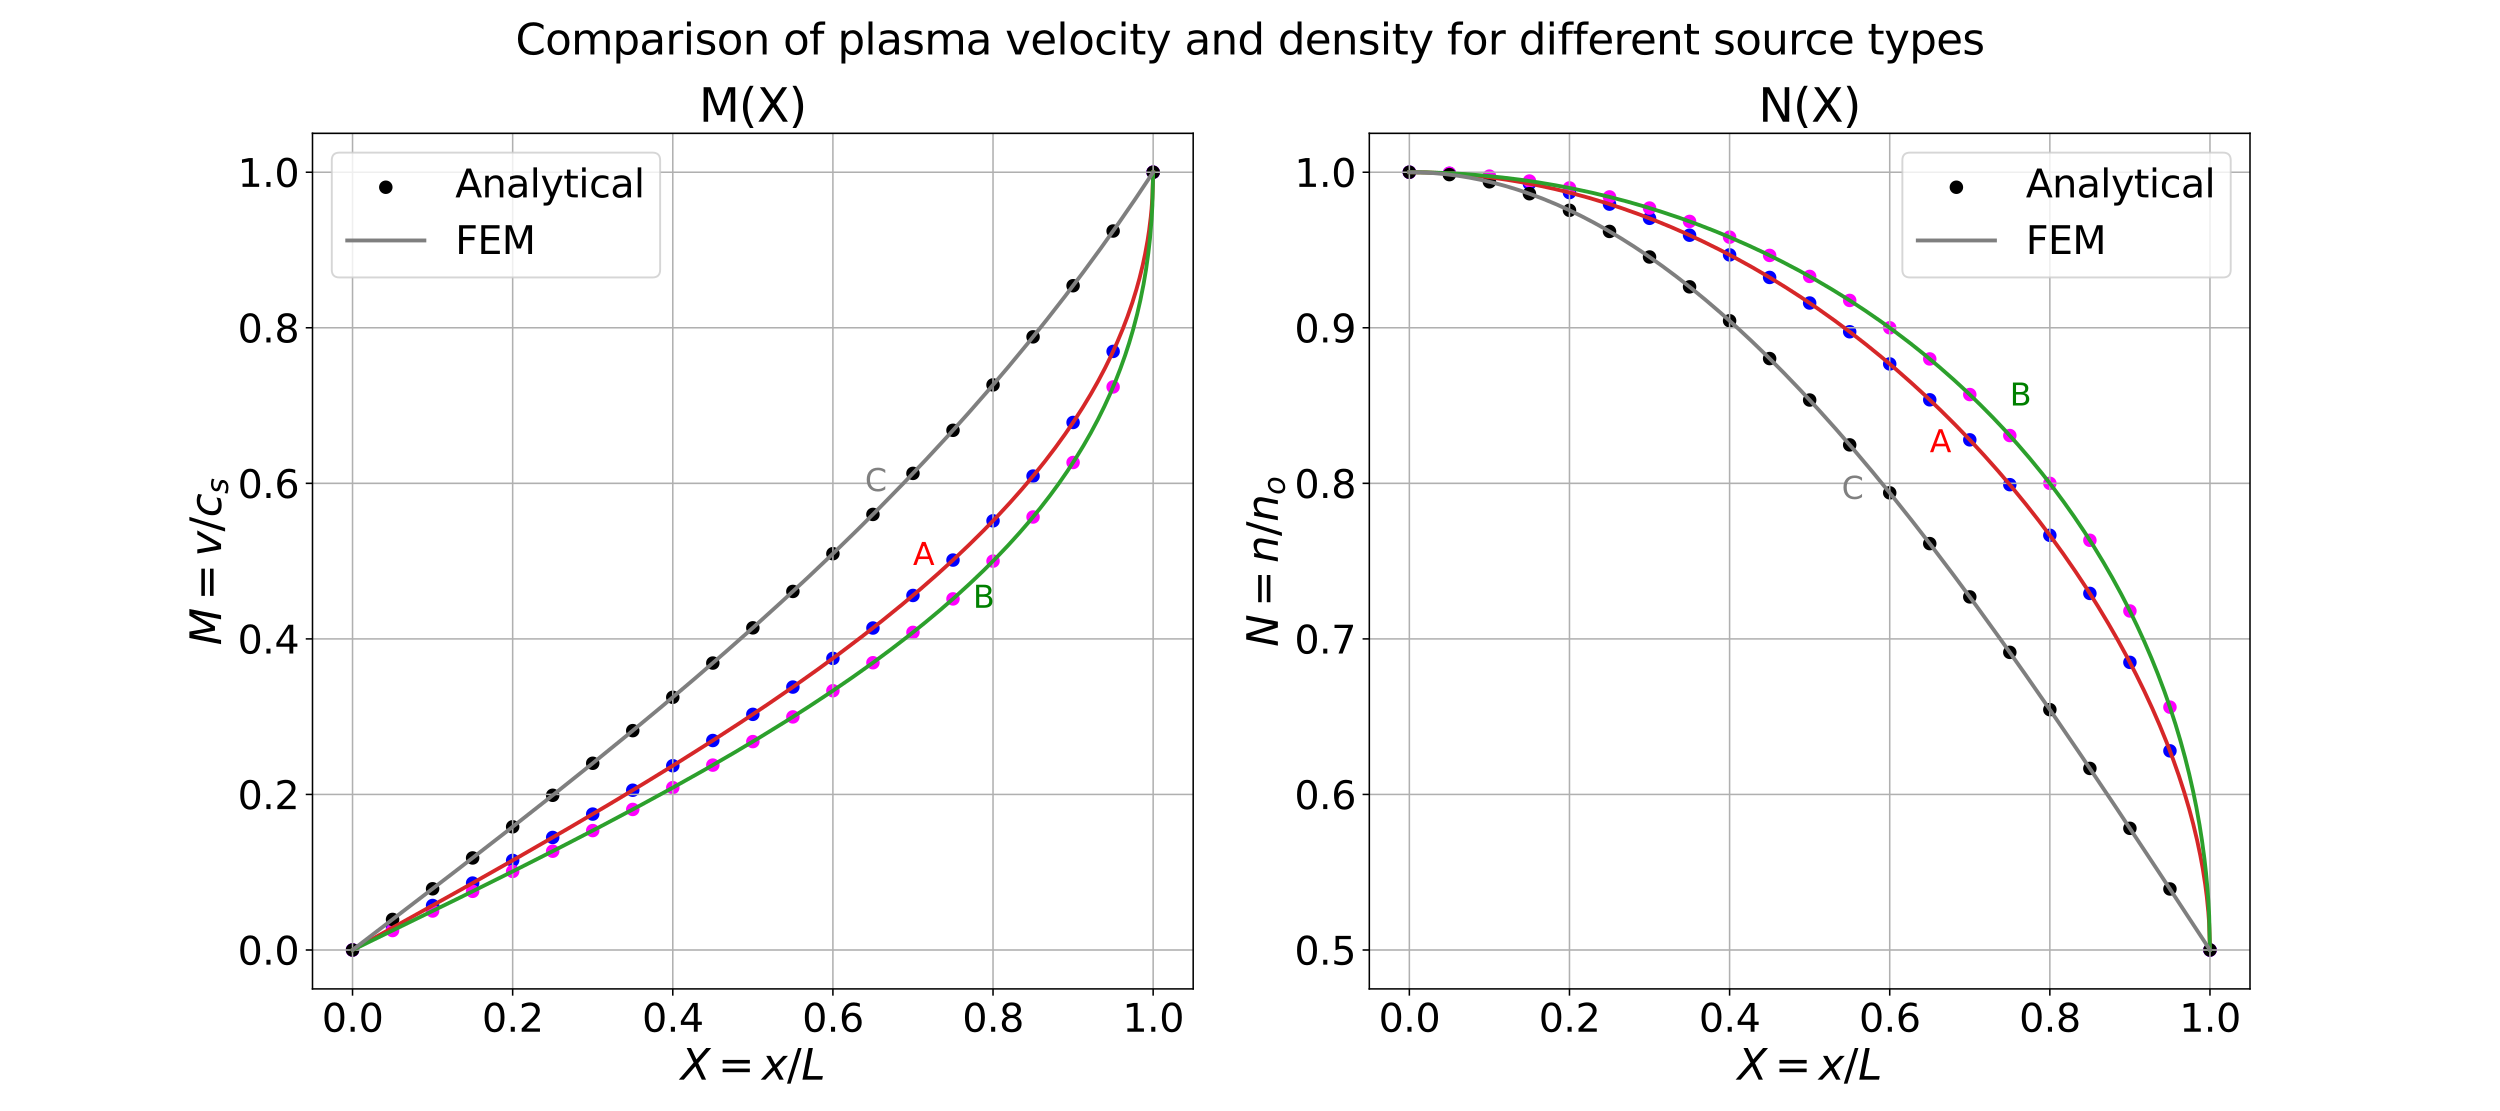 <?xml version="1.0" encoding="utf-8" standalone="no"?>
<!DOCTYPE svg PUBLIC "-//W3C//DTD SVG 1.1//EN"
  "http://www.w3.org/Graphics/SVG/1.1/DTD/svg11.dtd">
<svg xmlns:xlink="http://www.w3.org/1999/xlink" width="1296pt" height="576pt" viewBox="0 0 1296 576" xmlns="http://www.w3.org/2000/svg" version="1.1">
 <defs>
  <style type="text/css">*{stroke-linejoin: round; stroke-linecap: butt}</style>
 </defs>
 <g id="figure_1">
  <g id="patch_1">
   <path d="M 0 576 
L 1296 576 
L 1296 0 
L 0 0 
z
" style="fill: #ffffff"/>
  </g>
  <g id="axes_1">
   <g id="patch_2">
    <path d="M 162 512.64 
L 618.545 512.64 
L 618.545 69.12 
L 162 69.12 
z
" style="fill: #ffffff"/>
   </g>
   <g id="PathCollection_1">
    <defs>
     <path id="m025dac2914" d="M 0 3 
C 0.796 3 1.559 2.684 2.121 2.121 
C 2.684 1.559 3 0.796 3 0 
C 3 -0.796 2.684 -1.559 2.121 -2.121 
C 1.559 -2.684 0.796 -3 0 -3 
C -0.796 -3 -1.559 -2.684 -2.121 -2.121 
C -2.684 -1.559 -3 -0.796 -3 0 
C -3 0.796 -2.684 1.559 -2.121 2.121 
C -1.559 2.684 -0.796 3 0 3 
z
" style="stroke: #0000ff"/>
    </defs>
    <g clip-path="url(#p52a878747e)">
     <use xlink:href="#m025dac2914" x="182.752" y="492.48" style="fill: #0000ff; stroke: #0000ff"/>
     <use xlink:href="#m025dac2914" x="203.504" y="480.966" style="fill: #0000ff; stroke: #0000ff"/>
     <use xlink:href="#m025dac2914" x="224.256" y="469.415" style="fill: #0000ff; stroke: #0000ff"/>
     <use xlink:href="#m025dac2914" x="245.008" y="457.788" style="fill: #0000ff; stroke: #0000ff"/>
     <use xlink:href="#m025dac2914" x="265.76" y="446.044" style="fill: #0000ff; stroke: #0000ff"/>
     <use xlink:href="#m025dac2914" x="286.512" y="434.14" style="fill: #0000ff; stroke: #0000ff"/>
     <use xlink:href="#m025dac2914" x="307.264" y="422.028" style="fill: #0000ff; stroke: #0000ff"/>
     <use xlink:href="#m025dac2914" x="328.017" y="409.657" style="fill: #0000ff; stroke: #0000ff"/>
     <use xlink:href="#m025dac2914" x="348.769" y="396.964" style="fill: #0000ff; stroke: #0000ff"/>
     <use xlink:href="#m025dac2914" x="369.521" y="383.88" style="fill: #0000ff; stroke: #0000ff"/>
     <use xlink:href="#m025dac2914" x="390.273" y="370.318" style="fill: #0000ff; stroke: #0000ff"/>
     <use xlink:href="#m025dac2914" x="411.025" y="356.174" style="fill: #0000ff; stroke: #0000ff"/>
     <use xlink:href="#m025dac2914" x="431.777" y="341.314" style="fill: #0000ff; stroke: #0000ff"/>
     <use xlink:href="#m025dac2914" x="452.529" y="325.564" style="fill: #0000ff; stroke: #0000ff"/>
     <use xlink:href="#m025dac2914" x="473.281" y="308.687" style="fill: #0000ff; stroke: #0000ff"/>
     <use xlink:href="#m025dac2914" x="494.033" y="290.34" style="fill: #0000ff; stroke: #0000ff"/>
     <use xlink:href="#m025dac2914" x="514.785" y="270.003" style="fill: #0000ff; stroke: #0000ff"/>
     <use xlink:href="#m025dac2914" x="535.537" y="246.795" style="fill: #0000ff; stroke: #0000ff"/>
     <use xlink:href="#m025dac2914" x="556.289" y="219" style="fill: #0000ff; stroke: #0000ff"/>
     <use xlink:href="#m025dac2914" x="577.041" y="182.175" style="fill: #0000ff; stroke: #0000ff"/>
     <use xlink:href="#m025dac2914" x="597.793" y="89.28" style="fill: #0000ff; stroke: #0000ff"/>
    </g>
   </g>
   <g id="PathCollection_2">
    <defs>
     <path id="mf3279dfb35" d="M 0 3 
C 0.796 3 1.559 2.684 2.121 2.121 
C 2.684 1.559 3 0.796 3 0 
C 3 -0.796 2.684 -1.559 2.121 -2.121 
C 1.559 -2.684 0.796 -3 0 -3 
C -0.796 -3 -1.559 -2.684 -2.121 -2.121 
C -2.684 -1.559 -3 -0.796 -3 0 
C -3 0.796 -2.684 1.559 -2.121 2.121 
C -1.559 2.684 -0.796 3 0 3 
z
" style="stroke: #ff00ff"/>
    </defs>
    <g clip-path="url(#p52a878747e)">
     <use xlink:href="#mf3279dfb35" x="182.752" y="492.48" style="fill: #ff00ff; stroke: #ff00ff"/>
     <use xlink:href="#mf3279dfb35" x="203.504" y="482.394" style="fill: #ff00ff; stroke: #ff00ff"/>
     <use xlink:href="#mf3279dfb35" x="224.256" y="472.269" style="fill: #ff00ff; stroke: #ff00ff"/>
     <use xlink:href="#mf3279dfb35" x="245.008" y="462.068" style="fill: #ff00ff; stroke: #ff00ff"/>
     <use xlink:href="#mf3279dfb35" x="265.76" y="451.749" style="fill: #ff00ff; stroke: #ff00ff"/>
     <use xlink:href="#mf3279dfb35" x="286.512" y="441.267" style="fill: #ff00ff; stroke: #ff00ff"/>
     <use xlink:href="#mf3279dfb35" x="307.264" y="430.574" style="fill: #ff00ff; stroke: #ff00ff"/>
     <use xlink:href="#mf3279dfb35" x="328.017" y="419.616" style="fill: #ff00ff; stroke: #ff00ff"/>
     <use xlink:href="#mf3279dfb35" x="348.769" y="408.327" style="fill: #ff00ff; stroke: #ff00ff"/>
     <use xlink:href="#mf3279dfb35" x="369.521" y="396.634" style="fill: #ff00ff; stroke: #ff00ff"/>
     <use xlink:href="#mf3279dfb35" x="390.273" y="384.443" style="fill: #ff00ff; stroke: #ff00ff"/>
     <use xlink:href="#mf3279dfb35" x="411.025" y="371.641" style="fill: #ff00ff; stroke: #ff00ff"/>
     <use xlink:href="#mf3279dfb35" x="431.777" y="358.08" style="fill: #ff00ff; stroke: #ff00ff"/>
     <use xlink:href="#mf3279dfb35" x="452.529" y="343.565" style="fill: #ff00ff; stroke: #ff00ff"/>
     <use xlink:href="#mf3279dfb35" x="473.281" y="327.826" style="fill: #ff00ff; stroke: #ff00ff"/>
     <use xlink:href="#mf3279dfb35" x="494.033" y="310.469" style="fill: #ff00ff; stroke: #ff00ff"/>
     <use xlink:href="#mf3279dfb35" x="514.785" y="290.88" style="fill: #ff00ff; stroke: #ff00ff"/>
     <use xlink:href="#mf3279dfb35" x="535.537" y="268.008" style="fill: #ff00ff; stroke: #ff00ff"/>
     <use xlink:href="#mf3279dfb35" x="556.289" y="239.759" style="fill: #ff00ff; stroke: #ff00ff"/>
     <use xlink:href="#mf3279dfb35" x="577.041" y="200.584" style="fill: #ff00ff; stroke: #ff00ff"/>
     <use xlink:href="#mf3279dfb35" x="597.793" y="89.28" style="fill: #ff00ff; stroke: #ff00ff"/>
    </g>
   </g>
   <g id="PathCollection_3">
    <defs>
     <path id="m38d675c1a1" d="M 0 3 
C 0.796 3 1.559 2.684 2.121 2.121 
C 2.684 1.559 3 0.796 3 0 
C 3 -0.796 2.684 -1.559 2.121 -2.121 
C 1.559 -2.684 0.796 -3 0 -3 
C -0.796 -3 -1.559 -2.684 -2.121 -2.121 
C -2.684 -1.559 -3 -0.796 -3 0 
C -3 0.796 -2.684 1.559 -2.121 2.121 
C -1.559 2.684 -0.796 3 0 3 
z
" style="stroke: #000000"/>
    </defs>
    <g clip-path="url(#p52a878747e)">
     <use xlink:href="#m38d675c1a1" x="182.752" y="492.48" style="stroke: #000000"/>
     <use xlink:href="#m38d675c1a1" x="203.504" y="476.638" style="stroke: #000000"/>
     <use xlink:href="#m38d675c1a1" x="224.256" y="460.747" style="stroke: #000000"/>
     <use xlink:href="#m38d675c1a1" x="245.008" y="444.758" style="stroke: #000000"/>
     <use xlink:href="#m38d675c1a1" x="265.76" y="428.619" style="stroke: #000000"/>
     <use xlink:href="#m38d675c1a1" x="286.512" y="412.279" style="stroke: #000000"/>
     <use xlink:href="#m38d675c1a1" x="307.264" y="395.68" style="stroke: #000000"/>
     <use xlink:href="#m38d675c1a1" x="328.017" y="378.766" style="stroke: #000000"/>
     <use xlink:href="#m38d675c1a1" x="348.769" y="361.472" style="stroke: #000000"/>
     <use xlink:href="#m38d675c1a1" x="369.521" y="343.732" style="stroke: #000000"/>
     <use xlink:href="#m38d675c1a1" x="390.273" y="325.469" style="stroke: #000000"/>
     <use xlink:href="#m38d675c1a1" x="411.025" y="306.602" style="stroke: #000000"/>
     <use xlink:href="#m38d675c1a1" x="431.777" y="287.039" style="stroke: #000000"/>
     <use xlink:href="#m38d675c1a1" x="452.529" y="266.677" style="stroke: #000000"/>
     <use xlink:href="#m38d675c1a1" x="473.281" y="245.399" style="stroke: #000000"/>
     <use xlink:href="#m38d675c1a1" x="494.033" y="223.07" style="stroke: #000000"/>
     <use xlink:href="#m38d675c1a1" x="514.785" y="199.538" style="stroke: #000000"/>
     <use xlink:href="#m38d675c1a1" x="535.537" y="174.623" style="stroke: #000000"/>
     <use xlink:href="#m38d675c1a1" x="556.289" y="148.115" style="stroke: #000000"/>
     <use xlink:href="#m38d675c1a1" x="577.041" y="119.766" style="stroke: #000000"/>
     <use xlink:href="#m38d675c1a1" x="597.793" y="89.28" style="stroke: #000000"/>
    </g>
   </g>
   <g id="matplotlib.axis_1">
    <g id="xtick_1">
     <g id="line2d_1">
      <path d="M 182.752 512.64 
L 182.752 69.12 
" clip-path="url(#p52a878747e)" style="fill: none; stroke: #b0b0b0; stroke-width: 0.8; stroke-linecap: square"/>
     </g>
     <g id="line2d_2">
      <defs>
       <path id="mea2c4ced5a" d="M 0 0 
L 0 3.5 
" style="stroke: #000000; stroke-width: 0.8"/>
      </defs>
      <g>
       <use xlink:href="#mea2c4ced5a" x="182.752" y="512.64" style="stroke: #000000; stroke-width: 0.8"/>
      </g>
     </g>
     <g id="text_1">
      <!-- 0.0 -->
      <g transform="translate(166.849 534.837) scale(0.2 -0.2)">
       <defs>
        <path id="DejaVuSans-30" d="M 2034 4250 
Q 1547 4250 1301 3770 
Q 1056 3291 1056 2328 
Q 1056 1369 1301 889 
Q 1547 409 2034 409 
Q 2525 409 2770 889 
Q 3016 1369 3016 2328 
Q 3016 3291 2770 3770 
Q 2525 4250 2034 4250 
z
M 2034 4750 
Q 2819 4750 3233 4129 
Q 3647 3509 3647 2328 
Q 3647 1150 3233 529 
Q 2819 -91 2034 -91 
Q 1250 -91 836 529 
Q 422 1150 422 2328 
Q 422 3509 836 4129 
Q 1250 4750 2034 4750 
z
" transform="scale(0.016)"/>
        <path id="DejaVuSans-2e" d="M 684 794 
L 1344 794 
L 1344 0 
L 684 0 
L 684 794 
z
" transform="scale(0.016)"/>
       </defs>
       <use xlink:href="#DejaVuSans-30"/>
       <use xlink:href="#DejaVuSans-2e" x="63.623"/>
       <use xlink:href="#DejaVuSans-30" x="95.41"/>
      </g>
     </g>
    </g>
    <g id="xtick_2">
     <g id="line2d_3">
      <path d="M 265.76 512.64 
L 265.76 69.12 
" clip-path="url(#p52a878747e)" style="fill: none; stroke: #b0b0b0; stroke-width: 0.8; stroke-linecap: square"/>
     </g>
     <g id="line2d_4">
      <g>
       <use xlink:href="#mea2c4ced5a" x="265.76" y="512.64" style="stroke: #000000; stroke-width: 0.8"/>
      </g>
     </g>
     <g id="text_2">
      <!-- 0.2 -->
      <g transform="translate(249.857 534.837) scale(0.2 -0.2)">
       <defs>
        <path id="DejaVuSans-32" d="M 1228 531 
L 3431 531 
L 3431 0 
L 469 0 
L 469 531 
Q 828 903 1448 1529 
Q 2069 2156 2228 2338 
Q 2531 2678 2651 2914 
Q 2772 3150 2772 3378 
Q 2772 3750 2511 3984 
Q 2250 4219 1831 4219 
Q 1534 4219 1204 4116 
Q 875 4013 500 3803 
L 500 4441 
Q 881 4594 1212 4672 
Q 1544 4750 1819 4750 
Q 2544 4750 2975 4387 
Q 3406 4025 3406 3419 
Q 3406 3131 3298 2873 
Q 3191 2616 2906 2266 
Q 2828 2175 2409 1742 
Q 1991 1309 1228 531 
z
" transform="scale(0.016)"/>
       </defs>
       <use xlink:href="#DejaVuSans-30"/>
       <use xlink:href="#DejaVuSans-2e" x="63.623"/>
       <use xlink:href="#DejaVuSans-32" x="95.41"/>
      </g>
     </g>
    </g>
    <g id="xtick_3">
     <g id="line2d_5">
      <path d="M 348.769 512.64 
L 348.769 69.12 
" clip-path="url(#p52a878747e)" style="fill: none; stroke: #b0b0b0; stroke-width: 0.8; stroke-linecap: square"/>
     </g>
     <g id="line2d_6">
      <g>
       <use xlink:href="#mea2c4ced5a" x="348.769" y="512.64" style="stroke: #000000; stroke-width: 0.8"/>
      </g>
     </g>
     <g id="text_3">
      <!-- 0.4 -->
      <g transform="translate(332.865 534.837) scale(0.2 -0.2)">
       <defs>
        <path id="DejaVuSans-34" d="M 2419 4116 
L 825 1625 
L 2419 1625 
L 2419 4116 
z
M 2253 4666 
L 3047 4666 
L 3047 1625 
L 3713 1625 
L 3713 1100 
L 3047 1100 
L 3047 0 
L 2419 0 
L 2419 1100 
L 313 1100 
L 313 1709 
L 2253 4666 
z
" transform="scale(0.016)"/>
       </defs>
       <use xlink:href="#DejaVuSans-30"/>
       <use xlink:href="#DejaVuSans-2e" x="63.623"/>
       <use xlink:href="#DejaVuSans-34" x="95.41"/>
      </g>
     </g>
    </g>
    <g id="xtick_4">
     <g id="line2d_7">
      <path d="M 431.777 512.64 
L 431.777 69.12 
" clip-path="url(#p52a878747e)" style="fill: none; stroke: #b0b0b0; stroke-width: 0.8; stroke-linecap: square"/>
     </g>
     <g id="line2d_8">
      <g>
       <use xlink:href="#mea2c4ced5a" x="431.777" y="512.64" style="stroke: #000000; stroke-width: 0.8"/>
      </g>
     </g>
     <g id="text_4">
      <!-- 0.6 -->
      <g transform="translate(415.874 534.837) scale(0.2 -0.2)">
       <defs>
        <path id="DejaVuSans-36" d="M 2113 2584 
Q 1688 2584 1439 2293 
Q 1191 2003 1191 1497 
Q 1191 994 1439 701 
Q 1688 409 2113 409 
Q 2538 409 2786 701 
Q 3034 994 3034 1497 
Q 3034 2003 2786 2293 
Q 2538 2584 2113 2584 
z
M 3366 4563 
L 3366 3988 
Q 3128 4100 2886 4159 
Q 2644 4219 2406 4219 
Q 1781 4219 1451 3797 
Q 1122 3375 1075 2522 
Q 1259 2794 1537 2939 
Q 1816 3084 2150 3084 
Q 2853 3084 3261 2657 
Q 3669 2231 3669 1497 
Q 3669 778 3244 343 
Q 2819 -91 2113 -91 
Q 1303 -91 875 529 
Q 447 1150 447 2328 
Q 447 3434 972 4092 
Q 1497 4750 2381 4750 
Q 2619 4750 2861 4703 
Q 3103 4656 3366 4563 
z
" transform="scale(0.016)"/>
       </defs>
       <use xlink:href="#DejaVuSans-30"/>
       <use xlink:href="#DejaVuSans-2e" x="63.623"/>
       <use xlink:href="#DejaVuSans-36" x="95.41"/>
      </g>
     </g>
    </g>
    <g id="xtick_5">
     <g id="line2d_9">
      <path d="M 514.785 512.64 
L 514.785 69.12 
" clip-path="url(#p52a878747e)" style="fill: none; stroke: #b0b0b0; stroke-width: 0.8; stroke-linecap: square"/>
     </g>
     <g id="line2d_10">
      <g>
       <use xlink:href="#mea2c4ced5a" x="514.785" y="512.64" style="stroke: #000000; stroke-width: 0.8"/>
      </g>
     </g>
     <g id="text_5">
      <!-- 0.8 -->
      <g transform="translate(498.882 534.837) scale(0.2 -0.2)">
       <defs>
        <path id="DejaVuSans-38" d="M 2034 2216 
Q 1584 2216 1326 1975 
Q 1069 1734 1069 1313 
Q 1069 891 1326 650 
Q 1584 409 2034 409 
Q 2484 409 2743 651 
Q 3003 894 3003 1313 
Q 3003 1734 2745 1975 
Q 2488 2216 2034 2216 
z
M 1403 2484 
Q 997 2584 770 2862 
Q 544 3141 544 3541 
Q 544 4100 942 4425 
Q 1341 4750 2034 4750 
Q 2731 4750 3128 4425 
Q 3525 4100 3525 3541 
Q 3525 3141 3298 2862 
Q 3072 2584 2669 2484 
Q 3125 2378 3379 2068 
Q 3634 1759 3634 1313 
Q 3634 634 3220 271 
Q 2806 -91 2034 -91 
Q 1263 -91 848 271 
Q 434 634 434 1313 
Q 434 1759 690 2068 
Q 947 2378 1403 2484 
z
M 1172 3481 
Q 1172 3119 1398 2916 
Q 1625 2713 2034 2713 
Q 2441 2713 2670 2916 
Q 2900 3119 2900 3481 
Q 2900 3844 2670 4047 
Q 2441 4250 2034 4250 
Q 1625 4250 1398 4047 
Q 1172 3844 1172 3481 
z
" transform="scale(0.016)"/>
       </defs>
       <use xlink:href="#DejaVuSans-30"/>
       <use xlink:href="#DejaVuSans-2e" x="63.623"/>
       <use xlink:href="#DejaVuSans-38" x="95.41"/>
      </g>
     </g>
    </g>
    <g id="xtick_6">
     <g id="line2d_11">
      <path d="M 597.793 512.64 
L 597.793 69.12 
" clip-path="url(#p52a878747e)" style="fill: none; stroke: #b0b0b0; stroke-width: 0.8; stroke-linecap: square"/>
     </g>
     <g id="line2d_12">
      <g>
       <use xlink:href="#mea2c4ced5a" x="597.793" y="512.64" style="stroke: #000000; stroke-width: 0.8"/>
      </g>
     </g>
     <g id="text_6">
      <!-- 1.0 -->
      <g transform="translate(581.89 534.837) scale(0.2 -0.2)">
       <defs>
        <path id="DejaVuSans-31" d="M 794 531 
L 1825 531 
L 1825 4091 
L 703 3866 
L 703 4441 
L 1819 4666 
L 2450 4666 
L 2450 531 
L 3481 531 
L 3481 0 
L 794 0 
L 794 531 
z
" transform="scale(0.016)"/>
       </defs>
       <use xlink:href="#DejaVuSans-31"/>
       <use xlink:href="#DejaVuSans-2e" x="63.623"/>
       <use xlink:href="#DejaVuSans-30" x="95.41"/>
      </g>
     </g>
    </g>
    <g id="text_7">
     <!-- $X = x/L$ -->
     <g transform="translate(352.873 559.713) scale(0.22 -0.22)">
      <defs>
       <path id="DejaVuSans-Oblique-58" d="M 878 4666 
L 1516 4666 
L 2316 2981 
L 3763 4666 
L 4500 4666 
L 2578 2438 
L 3738 0 
L 3103 0 
L 2163 1966 
L 459 0 
L -275 0 
L 1906 2509 
L 878 4666 
z
" transform="scale(0.016)"/>
       <path id="DejaVuSans-3d" d="M 678 2906 
L 4684 2906 
L 4684 2381 
L 678 2381 
L 678 2906 
z
M 678 1631 
L 4684 1631 
L 4684 1100 
L 678 1100 
L 678 1631 
z
" transform="scale(0.016)"/>
       <path id="DejaVuSans-Oblique-78" d="M 3841 3500 
L 2234 1784 
L 3219 0 
L 2559 0 
L 1819 1388 
L 531 0 
L -166 0 
L 1556 1844 
L 641 3500 
L 1300 3500 
L 1972 2234 
L 3144 3500 
L 3841 3500 
z
" transform="scale(0.016)"/>
       <path id="DejaVuSans-2f" d="M 1625 4666 
L 2156 4666 
L 531 -594 
L 0 -594 
L 1625 4666 
z
" transform="scale(0.016)"/>
       <path id="DejaVuSans-Oblique-4c" d="M 1075 4666 
L 1709 4666 
L 909 525 
L 3181 525 
L 3078 0 
L 172 0 
L 1075 4666 
z
" transform="scale(0.016)"/>
      </defs>
      <use xlink:href="#DejaVuSans-Oblique-58" transform="translate(0 0.094)"/>
      <use xlink:href="#DejaVuSans-3d" transform="translate(87.988 0.094)"/>
      <use xlink:href="#DejaVuSans-Oblique-78" transform="translate(191.26 0.094)"/>
      <use xlink:href="#DejaVuSans-2f" transform="translate(250.439 0.094)"/>
      <use xlink:href="#DejaVuSans-Oblique-4c" transform="translate(284.131 0.094)"/>
     </g>
    </g>
   </g>
   <g id="matplotlib.axis_2">
    <g id="ytick_1">
     <g id="line2d_13">
      <path d="M 162 492.48 
L 618.545 492.48 
" clip-path="url(#p52a878747e)" style="fill: none; stroke: #b0b0b0; stroke-width: 0.8; stroke-linecap: square"/>
     </g>
     <g id="line2d_14">
      <defs>
       <path id="m7e1bcb2569" d="M 0 0 
L -3.5 0 
" style="stroke: #000000; stroke-width: 0.8"/>
      </defs>
      <g>
       <use xlink:href="#m7e1bcb2569" x="162" y="492.48" style="stroke: #000000; stroke-width: 0.8"/>
      </g>
     </g>
     <g id="text_8">
      <!-- 0.0 -->
      <g transform="translate(123.194 500.078) scale(0.2 -0.2)">
       <use xlink:href="#DejaVuSans-30"/>
       <use xlink:href="#DejaVuSans-2e" x="63.623"/>
       <use xlink:href="#DejaVuSans-30" x="95.41"/>
      </g>
     </g>
    </g>
    <g id="ytick_2">
     <g id="line2d_15">
      <path d="M 162 411.84 
L 618.545 411.84 
" clip-path="url(#p52a878747e)" style="fill: none; stroke: #b0b0b0; stroke-width: 0.8; stroke-linecap: square"/>
     </g>
     <g id="line2d_16">
      <g>
       <use xlink:href="#m7e1bcb2569" x="162" y="411.84" style="stroke: #000000; stroke-width: 0.8"/>
      </g>
     </g>
     <g id="text_9">
      <!-- 0.2 -->
      <g transform="translate(123.194 419.438) scale(0.2 -0.2)">
       <use xlink:href="#DejaVuSans-30"/>
       <use xlink:href="#DejaVuSans-2e" x="63.623"/>
       <use xlink:href="#DejaVuSans-32" x="95.41"/>
      </g>
     </g>
    </g>
    <g id="ytick_3">
     <g id="line2d_17">
      <path d="M 162 331.2 
L 618.545 331.2 
" clip-path="url(#p52a878747e)" style="fill: none; stroke: #b0b0b0; stroke-width: 0.8; stroke-linecap: square"/>
     </g>
     <g id="line2d_18">
      <g>
       <use xlink:href="#m7e1bcb2569" x="162" y="331.2" style="stroke: #000000; stroke-width: 0.8"/>
      </g>
     </g>
     <g id="text_10">
      <!-- 0.4 -->
      <g transform="translate(123.194 338.798) scale(0.2 -0.2)">
       <use xlink:href="#DejaVuSans-30"/>
       <use xlink:href="#DejaVuSans-2e" x="63.623"/>
       <use xlink:href="#DejaVuSans-34" x="95.41"/>
      </g>
     </g>
    </g>
    <g id="ytick_4">
     <g id="line2d_19">
      <path d="M 162 250.56 
L 618.545 250.56 
" clip-path="url(#p52a878747e)" style="fill: none; stroke: #b0b0b0; stroke-width: 0.8; stroke-linecap: square"/>
     </g>
     <g id="line2d_20">
      <g>
       <use xlink:href="#m7e1bcb2569" x="162" y="250.56" style="stroke: #000000; stroke-width: 0.8"/>
      </g>
     </g>
     <g id="text_11">
      <!-- 0.6 -->
      <g transform="translate(123.194 258.158) scale(0.2 -0.2)">
       <use xlink:href="#DejaVuSans-30"/>
       <use xlink:href="#DejaVuSans-2e" x="63.623"/>
       <use xlink:href="#DejaVuSans-36" x="95.41"/>
      </g>
     </g>
    </g>
    <g id="ytick_5">
     <g id="line2d_21">
      <path d="M 162 169.92 
L 618.545 169.92 
" clip-path="url(#p52a878747e)" style="fill: none; stroke: #b0b0b0; stroke-width: 0.8; stroke-linecap: square"/>
     </g>
     <g id="line2d_22">
      <g>
       <use xlink:href="#m7e1bcb2569" x="162" y="169.92" style="stroke: #000000; stroke-width: 0.8"/>
      </g>
     </g>
     <g id="text_12">
      <!-- 0.8 -->
      <g transform="translate(123.194 177.518) scale(0.2 -0.2)">
       <use xlink:href="#DejaVuSans-30"/>
       <use xlink:href="#DejaVuSans-2e" x="63.623"/>
       <use xlink:href="#DejaVuSans-38" x="95.41"/>
      </g>
     </g>
    </g>
    <g id="ytick_6">
     <g id="line2d_23">
      <path d="M 162 89.28 
L 618.545 89.28 
" clip-path="url(#p52a878747e)" style="fill: none; stroke: #b0b0b0; stroke-width: 0.8; stroke-linecap: square"/>
     </g>
     <g id="line2d_24">
      <g>
       <use xlink:href="#m7e1bcb2569" x="162" y="89.28" style="stroke: #000000; stroke-width: 0.8"/>
      </g>
     </g>
     <g id="text_13">
      <!-- 1.0 -->
      <g transform="translate(123.194 96.878) scale(0.2 -0.2)">
       <use xlink:href="#DejaVuSans-31"/>
       <use xlink:href="#DejaVuSans-2e" x="63.623"/>
       <use xlink:href="#DejaVuSans-30" x="95.41"/>
      </g>
     </g>
    </g>
    <g id="text_14">
     <!-- $M = v/c_s$ -->
     <g transform="translate(114.618 334.55) rotate(-90) scale(0.22 -0.22)">
      <defs>
       <path id="DejaVuSans-Oblique-4d" d="M 1081 4666 
L 2028 4666 
L 2572 1522 
L 4378 4666 
L 5350 4666 
L 4441 0 
L 3828 0 
L 4622 4091 
L 2791 897 
L 2175 897 
L 1581 4103 
L 788 0 
L 172 0 
L 1081 4666 
z
" transform="scale(0.016)"/>
       <path id="DejaVuSans-Oblique-76" d="M 459 3500 
L 1069 3500 
L 1581 525 
L 3256 3500 
L 3866 3500 
L 1875 0 
L 1100 0 
L 459 3500 
z
" transform="scale(0.016)"/>
       <path id="DejaVuSans-Oblique-63" d="M 3431 3366 
L 3316 2797 
Q 3109 2947 2876 3022 
Q 2644 3097 2394 3097 
Q 2119 3097 1870 3000 
Q 1622 2903 1453 2725 
Q 1184 2453 1037 2087 
Q 891 1722 891 1331 
Q 891 859 1127 628 
Q 1363 397 1844 397 
Q 2081 397 2348 469 
Q 2616 541 2906 684 
L 2797 116 
Q 2547 13 2283 -39 
Q 2019 -91 1741 -91 
Q 1044 -91 669 257 
Q 294 606 294 1253 
Q 294 1797 489 2255 
Q 684 2713 1069 3078 
Q 1331 3328 1684 3456 
Q 2038 3584 2456 3584 
Q 2700 3584 2940 3529 
Q 3181 3475 3431 3366 
z
" transform="scale(0.016)"/>
       <path id="DejaVuSans-Oblique-73" d="M 3200 3397 
L 3091 2853 
Q 2863 2978 2609 3040 
Q 2356 3103 2088 3103 
Q 1634 3103 1373 2948 
Q 1113 2794 1113 2528 
Q 1113 2219 1719 2053 
Q 1766 2041 1788 2034 
L 1972 1978 
Q 2547 1819 2739 1644 
Q 2931 1469 2931 1166 
Q 2931 609 2489 259 
Q 2047 -91 1331 -91 
Q 1053 -91 747 -37 
Q 441 16 72 128 
L 184 722 
Q 500 559 806 475 
Q 1113 391 1394 391 
Q 1816 391 2080 572 
Q 2344 753 2344 1031 
Q 2344 1331 1650 1516 
L 1591 1531 
L 1394 1581 
Q 956 1697 753 1886 
Q 550 2075 550 2369 
Q 550 2928 970 3256 
Q 1391 3584 2113 3584 
Q 2397 3584 2667 3537 
Q 2938 3491 3200 3397 
z
" transform="scale(0.016)"/>
      </defs>
      <use xlink:href="#DejaVuSans-Oblique-4d" transform="translate(0 0.094)"/>
      <use xlink:href="#DejaVuSans-3d" transform="translate(105.762 0.094)"/>
      <use xlink:href="#DejaVuSans-Oblique-76" transform="translate(209.033 0.094)"/>
      <use xlink:href="#DejaVuSans-2f" transform="translate(268.213 0.094)"/>
      <use xlink:href="#DejaVuSans-Oblique-63" transform="translate(301.904 0.094)"/>
      <use xlink:href="#DejaVuSans-Oblique-73" transform="translate(356.885 -16.312) scale(0.7)"/>
     </g>
    </g>
   </g>
   <g id="line2d_25">
    <path d="M 182.752 492.475 
L 239.198 461.049 
L 269.081 444.146 
L 294.398 429.559 
L 315.15 417.355 
L 334.242 405.88 
L 351.674 395.152 
L 368.276 384.672 
L 383.632 374.71 
L 398.159 365.012 
L 411.44 355.878 
L 423.891 347.049 
L 435.512 338.544 
L 446.718 330.069 
L 457.509 321.62 
L 467.885 313.193 
L 477.431 305.141 
L 486.147 297.505 
L 494.448 289.947 
L 502.334 282.474 
L 509.805 275.095 
L 516.86 267.821 
L 523.501 260.666 
L 529.727 253.647 
L 535.952 246.281 
L 541.763 239.044 
L 547.158 231.959 
L 552.139 225.054 
L 556.704 218.363 
L 561.27 211.264 
L 565.42 204.389 
L 569.156 197.789 
L 572.891 190.713 
L 576.211 183.935 
L 579.117 177.535 
L 582.022 170.585 
L 584.512 164.068 
L 587.002 156.871 
L 589.078 150.174 
L 590.738 144.189 
L 592.398 137.413 
L 593.643 131.583 
L 594.888 124.75 
L 595.718 119.301 
L 596.548 112.556 
L 596.963 108.295 
L 597.378 102.616 
L 597.793 89.28 
L 597.793 89.28 
" clip-path="url(#p52a878747e)" style="fill: none; stroke: #d62728; stroke-width: 2; stroke-linecap: square"/>
   </g>
   <g id="line2d_26">
    <path d="M 182.752 492.476 
L 238.368 465.339 
L 267.836 450.704 
L 291.078 438.93 
L 311.83 428.184 
L 331.337 417.829 
L 348.769 408.322 
L 365.37 399.004 
L 380.312 390.358 
L 394.008 382.182 
L 407.289 373.991 
L 419.326 366.311 
L 430.947 358.633 
L 441.738 351.24 
L 452.114 343.86 
L 461.66 336.804 
L 470.791 329.784 
L 479.507 322.804 
L 487.392 316.223 
L 495.278 309.357 
L 502.749 302.552 
L 509.805 295.822 
L 516.445 289.181 
L 522.671 282.646 
L 528.481 276.239 
L 533.877 269.987 
L 539.273 263.399 
L 544.253 256.975 
L 548.819 250.753 
L 553.384 244.161 
L 557.534 237.794 
L 561.685 231.008 
L 565.42 224.476 
L 569.156 217.464 
L 572.476 210.744 
L 575.381 204.409 
L 578.286 197.555 
L 580.777 191.173 
L 583.267 184.204 
L 585.342 177.833 
L 587.417 170.8 
L 589.493 162.889 
L 591.153 155.689 
L 592.813 147.367 
L 594.058 140.022 
L 595.303 131.144 
L 596.133 123.745 
L 596.963 113.884 
L 597.378 106.65 
L 597.793 89.28 
L 597.793 89.28 
" clip-path="url(#p52a878747e)" style="fill: none; stroke: #2ca02c; stroke-width: 2; stroke-linecap: square"/>
   </g>
   <g id="line2d_27">
    <path d="M 182.752 492.477 
L 235.877 451.806 
L 262.855 430.887 
L 285.267 413.263 
L 306.434 396.347 
L 325.526 380.811 
L 343.373 366.006 
L 359.975 351.949 
L 375.746 338.308 
L 390.273 325.466 
L 404.799 312.328 
L 418.911 299.252 
L 432.192 286.637 
L 444.643 274.512 
L 456.679 262.495 
L 468.3 250.592 
L 479.922 238.371 
L 491.128 226.261 
L 501.919 214.275 
L 512.295 202.427 
L 522.671 190.24 
L 532.632 178.197 
L 542.593 165.796 
L 552.139 153.55 
L 561.685 140.927 
L 570.816 128.475 
L 579.947 115.629 
L 588.662 102.973 
L 597.378 89.907 
L 597.793 89.28 
L 597.793 89.28 
" clip-path="url(#p52a878747e)" style="fill: none; stroke: #7f7f7f; stroke-width: 2; stroke-linecap: square"/>
   </g>
   <g id="patch_3">
    <path d="M 162 512.64 
L 162 69.12 
" style="fill: none; stroke: #000000; stroke-width: 0.8; stroke-linejoin: miter; stroke-linecap: square"/>
   </g>
   <g id="patch_4">
    <path d="M 618.545 512.64 
L 618.545 69.12 
" style="fill: none; stroke: #000000; stroke-width: 0.8; stroke-linejoin: miter; stroke-linecap: square"/>
   </g>
   <g id="patch_5">
    <path d="M 162 512.64 
L 618.545 512.64 
" style="fill: none; stroke: #000000; stroke-width: 0.8; stroke-linejoin: miter; stroke-linecap: square"/>
   </g>
   <g id="patch_6">
    <path d="M 162 69.12 
L 618.545 69.12 
" style="fill: none; stroke: #000000; stroke-width: 0.8; stroke-linejoin: miter; stroke-linecap: square"/>
   </g>
   <g id="text_15">
    <!-- A -->
    <g style="fill: #ff0000" transform="translate(473.281 292.896) scale(0.16 -0.16)">
     <defs>
      <path id="DejaVuSans-41" d="M 2188 4044 
L 1331 1722 
L 3047 1722 
L 2188 4044 
z
M 1831 4666 
L 2547 4666 
L 4325 0 
L 3669 0 
L 3244 1197 
L 1141 1197 
L 716 0 
L 50 0 
L 1831 4666 
z
" transform="scale(0.016)"/>
     </defs>
     <use xlink:href="#DejaVuSans-41"/>
    </g>
   </g>
   <g id="text_16">
    <!-- B -->
    <g style="fill: #008000" transform="translate(504.409 315.072) scale(0.16 -0.16)">
     <defs>
      <path id="DejaVuSans-42" d="M 1259 2228 
L 1259 519 
L 2272 519 
Q 2781 519 3026 730 
Q 3272 941 3272 1375 
Q 3272 1813 3026 2020 
Q 2781 2228 2272 2228 
L 1259 2228 
z
M 1259 4147 
L 1259 2741 
L 2194 2741 
Q 2656 2741 2882 2914 
Q 3109 3088 3109 3444 
Q 3109 3797 2882 3972 
Q 2656 4147 2194 4147 
L 1259 4147 
z
M 628 4666 
L 2241 4666 
Q 2963 4666 3353 4366 
Q 3744 4066 3744 3513 
Q 3744 3084 3544 2831 
Q 3344 2578 2956 2516 
Q 3422 2416 3680 2098 
Q 3938 1781 3938 1306 
Q 3938 681 3513 340 
Q 3088 0 2303 0 
L 628 0 
L 628 4666 
z
" transform="scale(0.016)"/>
     </defs>
     <use xlink:href="#DejaVuSans-42"/>
    </g>
   </g>
   <g id="text_17">
    <!-- C -->
    <g style="fill: #808080" transform="translate(448.379 254.592) scale(0.16 -0.16)">
     <defs>
      <path id="DejaVuSans-43" d="M 4122 4306 
L 4122 3641 
Q 3803 3938 3442 4084 
Q 3081 4231 2675 4231 
Q 1875 4231 1450 3742 
Q 1025 3253 1025 2328 
Q 1025 1406 1450 917 
Q 1875 428 2675 428 
Q 3081 428 3442 575 
Q 3803 722 4122 1019 
L 4122 359 
Q 3791 134 3420 21 
Q 3050 -91 2638 -91 
Q 1578 -91 968 557 
Q 359 1206 359 2328 
Q 359 3453 968 4101 
Q 1578 4750 2638 4750 
Q 3056 4750 3426 4639 
Q 3797 4528 4122 4306 
z
" transform="scale(0.016)"/>
     </defs>
     <use xlink:href="#DejaVuSans-43"/>
    </g>
   </g>
   <g id="text_18">
    <!-- M(X) -->
    <g transform="translate(362.335 63.12) scale(0.24 -0.24)">
     <defs>
      <path id="DejaVuSans-4d" d="M 628 4666 
L 1569 4666 
L 2759 1491 
L 3956 4666 
L 4897 4666 
L 4897 0 
L 4281 0 
L 4281 4097 
L 3078 897 
L 2444 897 
L 1241 4097 
L 1241 0 
L 628 0 
L 628 4666 
z
" transform="scale(0.016)"/>
      <path id="DejaVuSans-28" d="M 1984 4856 
Q 1566 4138 1362 3434 
Q 1159 2731 1159 2009 
Q 1159 1288 1364 580 
Q 1569 -128 1984 -844 
L 1484 -844 
Q 1016 -109 783 600 
Q 550 1309 550 2009 
Q 550 2706 781 3412 
Q 1013 4119 1484 4856 
L 1984 4856 
z
" transform="scale(0.016)"/>
      <path id="DejaVuSans-58" d="M 403 4666 
L 1081 4666 
L 2241 2931 
L 3406 4666 
L 4084 4666 
L 2584 2425 
L 4184 0 
L 3506 0 
L 2194 1984 
L 872 0 
L 191 0 
L 1856 2491 
L 403 4666 
z
" transform="scale(0.016)"/>
      <path id="DejaVuSans-29" d="M 513 4856 
L 1013 4856 
Q 1481 4119 1714 3412 
Q 1947 2706 1947 2009 
Q 1947 1309 1714 600 
Q 1481 -109 1013 -844 
L 513 -844 
Q 928 -128 1133 580 
Q 1338 1288 1338 2009 
Q 1338 2731 1133 3434 
Q 928 4138 513 4856 
z
" transform="scale(0.016)"/>
     </defs>
     <use xlink:href="#DejaVuSans-4d"/>
     <use xlink:href="#DejaVuSans-28" x="86.279"/>
     <use xlink:href="#DejaVuSans-58" x="125.293"/>
     <use xlink:href="#DejaVuSans-29" x="193.799"/>
    </g>
   </g>
   <g id="legend_1">
    <g id="patch_7">
     <path d="M 176 143.833 
L 338.212 143.833 
Q 342.212 143.833 342.212 139.833 
L 342.212 83.12 
Q 342.212 79.12 338.212 79.12 
L 176 79.12 
Q 172 79.12 172 83.12 
L 172 139.833 
Q 172 143.833 176 143.833 
z
" style="fill: #ffffff; opacity: 0.8; stroke: #cccccc; stroke-linejoin: miter"/>
    </g>
    <g id="PathCollection_4">
     <g>
      <use xlink:href="#m38d675c1a1" x="200" y="97.067" style="stroke: #000000"/>
     </g>
    </g>
    <g id="text_19">
     <!-- Analytical -->
     <g transform="translate(236 102.317) scale(0.2 -0.2)">
      <defs>
       <path id="DejaVuSans-6e" d="M 3513 2113 
L 3513 0 
L 2938 0 
L 2938 2094 
Q 2938 2591 2744 2837 
Q 2550 3084 2163 3084 
Q 1697 3084 1428 2787 
Q 1159 2491 1159 1978 
L 1159 0 
L 581 0 
L 581 3500 
L 1159 3500 
L 1159 2956 
Q 1366 3272 1645 3428 
Q 1925 3584 2291 3584 
Q 2894 3584 3203 3211 
Q 3513 2838 3513 2113 
z
" transform="scale(0.016)"/>
       <path id="DejaVuSans-61" d="M 2194 1759 
Q 1497 1759 1228 1600 
Q 959 1441 959 1056 
Q 959 750 1161 570 
Q 1363 391 1709 391 
Q 2188 391 2477 730 
Q 2766 1069 2766 1631 
L 2766 1759 
L 2194 1759 
z
M 3341 1997 
L 3341 0 
L 2766 0 
L 2766 531 
Q 2569 213 2275 61 
Q 1981 -91 1556 -91 
Q 1019 -91 701 211 
Q 384 513 384 1019 
Q 384 1609 779 1909 
Q 1175 2209 1959 2209 
L 2766 2209 
L 2766 2266 
Q 2766 2663 2505 2880 
Q 2244 3097 1772 3097 
Q 1472 3097 1187 3025 
Q 903 2953 641 2809 
L 641 3341 
Q 956 3463 1253 3523 
Q 1550 3584 1831 3584 
Q 2591 3584 2966 3190 
Q 3341 2797 3341 1997 
z
" transform="scale(0.016)"/>
       <path id="DejaVuSans-6c" d="M 603 4863 
L 1178 4863 
L 1178 0 
L 603 0 
L 603 4863 
z
" transform="scale(0.016)"/>
       <path id="DejaVuSans-79" d="M 2059 -325 
Q 1816 -950 1584 -1140 
Q 1353 -1331 966 -1331 
L 506 -1331 
L 506 -850 
L 844 -850 
Q 1081 -850 1212 -737 
Q 1344 -625 1503 -206 
L 1606 56 
L 191 3500 
L 800 3500 
L 1894 763 
L 2988 3500 
L 3597 3500 
L 2059 -325 
z
" transform="scale(0.016)"/>
       <path id="DejaVuSans-74" d="M 1172 4494 
L 1172 3500 
L 2356 3500 
L 2356 3053 
L 1172 3053 
L 1172 1153 
Q 1172 725 1289 603 
Q 1406 481 1766 481 
L 2356 481 
L 2356 0 
L 1766 0 
Q 1100 0 847 248 
Q 594 497 594 1153 
L 594 3053 
L 172 3053 
L 172 3500 
L 594 3500 
L 594 4494 
L 1172 4494 
z
" transform="scale(0.016)"/>
       <path id="DejaVuSans-69" d="M 603 3500 
L 1178 3500 
L 1178 0 
L 603 0 
L 603 3500 
z
M 603 4863 
L 1178 4863 
L 1178 4134 
L 603 4134 
L 603 4863 
z
" transform="scale(0.016)"/>
       <path id="DejaVuSans-63" d="M 3122 3366 
L 3122 2828 
Q 2878 2963 2633 3030 
Q 2388 3097 2138 3097 
Q 1578 3097 1268 2742 
Q 959 2388 959 1747 
Q 959 1106 1268 751 
Q 1578 397 2138 397 
Q 2388 397 2633 464 
Q 2878 531 3122 666 
L 3122 134 
Q 2881 22 2623 -34 
Q 2366 -91 2075 -91 
Q 1284 -91 818 406 
Q 353 903 353 1747 
Q 353 2603 823 3093 
Q 1294 3584 2113 3584 
Q 2378 3584 2631 3529 
Q 2884 3475 3122 3366 
z
" transform="scale(0.016)"/>
      </defs>
      <use xlink:href="#DejaVuSans-41"/>
      <use xlink:href="#DejaVuSans-6e" x="68.408"/>
      <use xlink:href="#DejaVuSans-61" x="131.787"/>
      <use xlink:href="#DejaVuSans-6c" x="193.066"/>
      <use xlink:href="#DejaVuSans-79" x="220.85"/>
      <use xlink:href="#DejaVuSans-74" x="280.029"/>
      <use xlink:href="#DejaVuSans-69" x="319.238"/>
      <use xlink:href="#DejaVuSans-63" x="347.021"/>
      <use xlink:href="#DejaVuSans-61" x="402.002"/>
      <use xlink:href="#DejaVuSans-6c" x="463.281"/>
     </g>
    </g>
    <g id="line2d_28">
     <path d="M 180 124.673 
L 200 124.673 
L 220 124.673 
" style="fill: none; stroke: #7f7f7f; stroke-width: 2; stroke-linecap: square"/>
    </g>
    <g id="text_20">
     <!-- FEM -->
     <g transform="translate(236 131.673) scale(0.2 -0.2)">
      <defs>
       <path id="DejaVuSans-46" d="M 628 4666 
L 3309 4666 
L 3309 4134 
L 1259 4134 
L 1259 2759 
L 3109 2759 
L 3109 2228 
L 1259 2228 
L 1259 0 
L 628 0 
L 628 4666 
z
" transform="scale(0.016)"/>
       <path id="DejaVuSans-45" d="M 628 4666 
L 3578 4666 
L 3578 4134 
L 1259 4134 
L 1259 2753 
L 3481 2753 
L 3481 2222 
L 1259 2222 
L 1259 531 
L 3634 531 
L 3634 0 
L 628 0 
L 628 4666 
z
" transform="scale(0.016)"/>
      </defs>
      <use xlink:href="#DejaVuSans-46"/>
      <use xlink:href="#DejaVuSans-45" x="57.52"/>
      <use xlink:href="#DejaVuSans-4d" x="120.703"/>
     </g>
    </g>
   </g>
  </g>
  <g id="axes_2">
   <g id="patch_8">
    <path d="M 709.855 512.64 
L 1166.4 512.64 
L 1166.4 69.12 
L 709.855 69.12 
z
" style="fill: #ffffff"/>
   </g>
   <g id="PathCollection_5">
    <g clip-path="url(#pf780fe09f2)">
     <use xlink:href="#m025dac2914" x="730.607" y="89.28" style="fill: #0000ff; stroke: #0000ff"/>
     <use xlink:href="#m025dac2914" x="751.359" y="89.937" style="fill: #0000ff; stroke: #0000ff"/>
     <use xlink:href="#m025dac2914" x="772.111" y="91.91" style="fill: #0000ff; stroke: #0000ff"/>
     <use xlink:href="#m025dac2914" x="792.863" y="95.206" style="fill: #0000ff; stroke: #0000ff"/>
     <use xlink:href="#m025dac2914" x="813.615" y="99.836" style="fill: #0000ff; stroke: #0000ff"/>
     <use xlink:href="#m025dac2914" x="834.367" y="105.817" style="fill: #0000ff; stroke: #0000ff"/>
     <use xlink:href="#m025dac2914" x="855.119" y="113.171" style="fill: #0000ff; stroke: #0000ff"/>
     <use xlink:href="#m025dac2914" x="875.871" y="121.929" style="fill: #0000ff; stroke: #0000ff"/>
     <use xlink:href="#m025dac2914" x="896.623" y="132.13" style="fill: #0000ff; stroke: #0000ff"/>
     <use xlink:href="#m025dac2914" x="917.375" y="143.825" style="fill: #0000ff; stroke: #0000ff"/>
     <use xlink:href="#m025dac2914" x="938.127" y="157.082" style="fill: #0000ff; stroke: #0000ff"/>
     <use xlink:href="#m025dac2914" x="958.879" y="171.987" style="fill: #0000ff; stroke: #0000ff"/>
     <use xlink:href="#m025dac2914" x="979.631" y="188.66" style="fill: #0000ff; stroke: #0000ff"/>
     <use xlink:href="#m025dac2914" x="1000.383" y="207.26" style="fill: #0000ff; stroke: #0000ff"/>
     <use xlink:href="#m025dac2914" x="1021.136" y="228.013" style="fill: #0000ff; stroke: #0000ff"/>
     <use xlink:href="#m025dac2914" x="1041.888" y="251.251" style="fill: #0000ff; stroke: #0000ff"/>
     <use xlink:href="#m025dac2914" x="1062.64" y="277.493" style="fill: #0000ff; stroke: #0000ff"/>
     <use xlink:href="#m025dac2914" x="1083.392" y="307.622" style="fill: #0000ff; stroke: #0000ff"/>
     <use xlink:href="#m025dac2914" x="1104.144" y="343.372" style="fill: #0000ff; stroke: #0000ff"/>
     <use xlink:href="#m025dac2914" x="1124.896" y="389.24" style="fill: #0000ff; stroke: #0000ff"/>
     <use xlink:href="#m025dac2914" x="1145.648" y="492.48" style="fill: #0000ff; stroke: #0000ff"/>
    </g>
   </g>
   <g id="PathCollection_6">
    <g clip-path="url(#pf780fe09f2)">
     <use xlink:href="#mf3279dfb35" x="730.607" y="89.28" style="fill: #ff00ff; stroke: #ff00ff"/>
     <use xlink:href="#mf3279dfb35" x="751.359" y="89.784" style="fill: #ff00ff; stroke: #ff00ff"/>
     <use xlink:href="#mf3279dfb35" x="772.111" y="91.301" style="fill: #ff00ff; stroke: #ff00ff"/>
     <use xlink:href="#mf3279dfb35" x="792.863" y="93.842" style="fill: #ff00ff; stroke: #ff00ff"/>
     <use xlink:href="#mf3279dfb35" x="813.615" y="97.426" style="fill: #ff00ff; stroke: #ff00ff"/>
     <use xlink:href="#mf3279dfb35" x="834.367" y="102.083" style="fill: #ff00ff; stroke: #ff00ff"/>
     <use xlink:href="#mf3279dfb35" x="855.119" y="107.852" style="fill: #ff00ff; stroke: #ff00ff"/>
     <use xlink:href="#mf3279dfb35" x="875.871" y="114.783" style="fill: #ff00ff; stroke: #ff00ff"/>
     <use xlink:href="#mf3279dfb35" x="896.623" y="122.941" style="fill: #ff00ff; stroke: #ff00ff"/>
     <use xlink:href="#mf3279dfb35" x="917.375" y="132.411" style="fill: #ff00ff; stroke: #ff00ff"/>
     <use xlink:href="#mf3279dfb35" x="938.127" y="143.299" style="fill: #ff00ff; stroke: #ff00ff"/>
     <use xlink:href="#mf3279dfb35" x="958.879" y="155.742" style="fill: #ff00ff; stroke: #ff00ff"/>
     <use xlink:href="#mf3279dfb35" x="979.631" y="169.92" style="fill: #ff00ff; stroke: #ff00ff"/>
     <use xlink:href="#mf3279dfb35" x="1000.383" y="186.075" style="fill: #ff00ff; stroke: #ff00ff"/>
     <use xlink:href="#mf3279dfb35" x="1021.136" y="204.538" style="fill: #ff00ff; stroke: #ff00ff"/>
     <use xlink:href="#mf3279dfb35" x="1041.888" y="225.788" style="fill: #ff00ff; stroke: #ff00ff"/>
     <use xlink:href="#mf3279dfb35" x="1062.64" y="250.56" style="fill: #ff00ff; stroke: #ff00ff"/>
     <use xlink:href="#mf3279dfb35" x="1083.392" y="280.081" style="fill: #ff00ff; stroke: #ff00ff"/>
     <use xlink:href="#mf3279dfb35" x="1104.144" y="316.729" style="fill: #ff00ff; stroke: #ff00ff"/>
     <use xlink:href="#mf3279dfb35" x="1124.896" y="366.581" style="fill: #ff00ff; stroke: #ff00ff"/>
     <use xlink:href="#mf3279dfb35" x="1145.648" y="492.48" style="fill: #ff00ff; stroke: #ff00ff"/>
    </g>
   </g>
   <g id="PathCollection_7">
    <g clip-path="url(#pf780fe09f2)">
     <use xlink:href="#m38d675c1a1" x="730.607" y="89.28" style="stroke: #000000"/>
     <use xlink:href="#m38d675c1a1" x="751.359" y="90.523" style="stroke: #000000"/>
     <use xlink:href="#m38d675c1a1" x="772.111" y="94.244" style="stroke: #000000"/>
     <use xlink:href="#m38d675c1a1" x="792.863" y="100.42" style="stroke: #000000"/>
     <use xlink:href="#m38d675c1a1" x="813.615" y="109.014" style="stroke: #000000"/>
     <use xlink:href="#m38d675c1a1" x="834.367" y="119.972" style="stroke: #000000"/>
     <use xlink:href="#m38d675c1a1" x="855.119" y="133.226" style="stroke: #000000"/>
     <use xlink:href="#m38d675c1a1" x="875.871" y="148.695" style="stroke: #000000"/>
     <use xlink:href="#m38d675c1a1" x="896.623" y="166.284" style="stroke: #000000"/>
     <use xlink:href="#m38d675c1a1" x="917.375" y="185.884" style="stroke: #000000"/>
     <use xlink:href="#m38d675c1a1" x="938.127" y="207.375" style="stroke: #000000"/>
     <use xlink:href="#m38d675c1a1" x="958.879" y="230.623" style="stroke: #000000"/>
     <use xlink:href="#m38d675c1a1" x="979.631" y="255.485" style="stroke: #000000"/>
     <use xlink:href="#m38d675c1a1" x="1000.383" y="281.809" style="stroke: #000000"/>
     <use xlink:href="#m38d675c1a1" x="1021.136" y="309.431" style="stroke: #000000"/>
     <use xlink:href="#m38d675c1a1" x="1041.888" y="338.182" style="stroke: #000000"/>
     <use xlink:href="#m38d675c1a1" x="1062.64" y="367.884" style="stroke: #000000"/>
     <use xlink:href="#m38d675c1a1" x="1083.392" y="398.355" style="stroke: #000000"/>
     <use xlink:href="#m38d675c1a1" x="1104.144" y="429.406" style="stroke: #000000"/>
     <use xlink:href="#m38d675c1a1" x="1124.896" y="460.845" style="stroke: #000000"/>
     <use xlink:href="#m38d675c1a1" x="1145.648" y="492.48" style="stroke: #000000"/>
    </g>
   </g>
   <g id="matplotlib.axis_3">
    <g id="xtick_7">
     <g id="line2d_29">
      <path d="M 730.607 512.64 
L 730.607 69.12 
" clip-path="url(#pf780fe09f2)" style="fill: none; stroke: #b0b0b0; stroke-width: 0.8; stroke-linecap: square"/>
     </g>
     <g id="line2d_30">
      <g>
       <use xlink:href="#mea2c4ced5a" x="730.607" y="512.64" style="stroke: #000000; stroke-width: 0.8"/>
      </g>
     </g>
     <g id="text_21">
      <!-- 0.0 -->
      <g transform="translate(714.703 534.837) scale(0.2 -0.2)">
       <use xlink:href="#DejaVuSans-30"/>
       <use xlink:href="#DejaVuSans-2e" x="63.623"/>
       <use xlink:href="#DejaVuSans-30" x="95.41"/>
      </g>
     </g>
    </g>
    <g id="xtick_8">
     <g id="line2d_31">
      <path d="M 813.615 512.64 
L 813.615 69.12 
" clip-path="url(#pf780fe09f2)" style="fill: none; stroke: #b0b0b0; stroke-width: 0.8; stroke-linecap: square"/>
     </g>
     <g id="line2d_32">
      <g>
       <use xlink:href="#mea2c4ced5a" x="813.615" y="512.64" style="stroke: #000000; stroke-width: 0.8"/>
      </g>
     </g>
     <g id="text_22">
      <!-- 0.2 -->
      <g transform="translate(797.712 534.837) scale(0.2 -0.2)">
       <use xlink:href="#DejaVuSans-30"/>
       <use xlink:href="#DejaVuSans-2e" x="63.623"/>
       <use xlink:href="#DejaVuSans-32" x="95.41"/>
      </g>
     </g>
    </g>
    <g id="xtick_9">
     <g id="line2d_33">
      <path d="M 896.623 512.64 
L 896.623 69.12 
" clip-path="url(#pf780fe09f2)" style="fill: none; stroke: #b0b0b0; stroke-width: 0.8; stroke-linecap: square"/>
     </g>
     <g id="line2d_34">
      <g>
       <use xlink:href="#mea2c4ced5a" x="896.623" y="512.64" style="stroke: #000000; stroke-width: 0.8"/>
      </g>
     </g>
     <g id="text_23">
      <!-- 0.4 -->
      <g transform="translate(880.72 534.837) scale(0.2 -0.2)">
       <use xlink:href="#DejaVuSans-30"/>
       <use xlink:href="#DejaVuSans-2e" x="63.623"/>
       <use xlink:href="#DejaVuSans-34" x="95.41"/>
      </g>
     </g>
    </g>
    <g id="xtick_10">
     <g id="line2d_35">
      <path d="M 979.631 512.64 
L 979.631 69.12 
" clip-path="url(#pf780fe09f2)" style="fill: none; stroke: #b0b0b0; stroke-width: 0.8; stroke-linecap: square"/>
     </g>
     <g id="line2d_36">
      <g>
       <use xlink:href="#mea2c4ced5a" x="979.631" y="512.64" style="stroke: #000000; stroke-width: 0.8"/>
      </g>
     </g>
     <g id="text_24">
      <!-- 0.6 -->
      <g transform="translate(963.728 534.837) scale(0.2 -0.2)">
       <use xlink:href="#DejaVuSans-30"/>
       <use xlink:href="#DejaVuSans-2e" x="63.623"/>
       <use xlink:href="#DejaVuSans-36" x="95.41"/>
      </g>
     </g>
    </g>
    <g id="xtick_11">
     <g id="line2d_37">
      <path d="M 1062.64 512.64 
L 1062.64 69.12 
" clip-path="url(#pf780fe09f2)" style="fill: none; stroke: #b0b0b0; stroke-width: 0.8; stroke-linecap: square"/>
     </g>
     <g id="line2d_38">
      <g>
       <use xlink:href="#mea2c4ced5a" x="1062.64" y="512.64" style="stroke: #000000; stroke-width: 0.8"/>
      </g>
     </g>
     <g id="text_25">
      <!-- 0.8 -->
      <g transform="translate(1046.737 534.837) scale(0.2 -0.2)">
       <use xlink:href="#DejaVuSans-30"/>
       <use xlink:href="#DejaVuSans-2e" x="63.623"/>
       <use xlink:href="#DejaVuSans-38" x="95.41"/>
      </g>
     </g>
    </g>
    <g id="xtick_12">
     <g id="line2d_39">
      <path d="M 1145.648 512.64 
L 1145.648 69.12 
" clip-path="url(#pf780fe09f2)" style="fill: none; stroke: #b0b0b0; stroke-width: 0.8; stroke-linecap: square"/>
     </g>
     <g id="line2d_40">
      <g>
       <use xlink:href="#mea2c4ced5a" x="1145.648" y="512.64" style="stroke: #000000; stroke-width: 0.8"/>
      </g>
     </g>
     <g id="text_26">
      <!-- 1.0 -->
      <g transform="translate(1129.745 534.837) scale(0.2 -0.2)">
       <use xlink:href="#DejaVuSans-31"/>
       <use xlink:href="#DejaVuSans-2e" x="63.623"/>
       <use xlink:href="#DejaVuSans-30" x="95.41"/>
      </g>
     </g>
    </g>
    <g id="text_27">
     <!-- $X = x/L$ -->
     <g transform="translate(900.727 559.713) scale(0.22 -0.22)">
      <use xlink:href="#DejaVuSans-Oblique-58" transform="translate(0 0.094)"/>
      <use xlink:href="#DejaVuSans-3d" transform="translate(87.988 0.094)"/>
      <use xlink:href="#DejaVuSans-Oblique-78" transform="translate(191.26 0.094)"/>
      <use xlink:href="#DejaVuSans-2f" transform="translate(250.439 0.094)"/>
      <use xlink:href="#DejaVuSans-Oblique-4c" transform="translate(284.131 0.094)"/>
     </g>
    </g>
   </g>
   <g id="matplotlib.axis_4">
    <g id="ytick_7">
     <g id="line2d_41">
      <path d="M 709.855 492.48 
L 1166.4 492.48 
" clip-path="url(#pf780fe09f2)" style="fill: none; stroke: #b0b0b0; stroke-width: 0.8; stroke-linecap: square"/>
     </g>
     <g id="line2d_42">
      <g>
       <use xlink:href="#m7e1bcb2569" x="709.855" y="492.48" style="stroke: #000000; stroke-width: 0.8"/>
      </g>
     </g>
     <g id="text_28">
      <!-- 0.5 -->
      <g transform="translate(671.048 500.078) scale(0.2 -0.2)">
       <defs>
        <path id="DejaVuSans-35" d="M 691 4666 
L 3169 4666 
L 3169 4134 
L 1269 4134 
L 1269 2991 
Q 1406 3038 1543 3061 
Q 1681 3084 1819 3084 
Q 2600 3084 3056 2656 
Q 3513 2228 3513 1497 
Q 3513 744 3044 326 
Q 2575 -91 1722 -91 
Q 1428 -91 1123 -41 
Q 819 9 494 109 
L 494 744 
Q 775 591 1075 516 
Q 1375 441 1709 441 
Q 2250 441 2565 725 
Q 2881 1009 2881 1497 
Q 2881 1984 2565 2268 
Q 2250 2553 1709 2553 
Q 1456 2553 1204 2497 
Q 953 2441 691 2322 
L 691 4666 
z
" transform="scale(0.016)"/>
       </defs>
       <use xlink:href="#DejaVuSans-30"/>
       <use xlink:href="#DejaVuSans-2e" x="63.623"/>
       <use xlink:href="#DejaVuSans-35" x="95.41"/>
      </g>
     </g>
    </g>
    <g id="ytick_8">
     <g id="line2d_43">
      <path d="M 709.855 411.84 
L 1166.4 411.84 
" clip-path="url(#pf780fe09f2)" style="fill: none; stroke: #b0b0b0; stroke-width: 0.8; stroke-linecap: square"/>
     </g>
     <g id="line2d_44">
      <g>
       <use xlink:href="#m7e1bcb2569" x="709.855" y="411.84" style="stroke: #000000; stroke-width: 0.8"/>
      </g>
     </g>
     <g id="text_29">
      <!-- 0.6 -->
      <g transform="translate(671.048 419.438) scale(0.2 -0.2)">
       <use xlink:href="#DejaVuSans-30"/>
       <use xlink:href="#DejaVuSans-2e" x="63.623"/>
       <use xlink:href="#DejaVuSans-36" x="95.41"/>
      </g>
     </g>
    </g>
    <g id="ytick_9">
     <g id="line2d_45">
      <path d="M 709.855 331.2 
L 1166.4 331.2 
" clip-path="url(#pf780fe09f2)" style="fill: none; stroke: #b0b0b0; stroke-width: 0.8; stroke-linecap: square"/>
     </g>
     <g id="line2d_46">
      <g>
       <use xlink:href="#m7e1bcb2569" x="709.855" y="331.2" style="stroke: #000000; stroke-width: 0.8"/>
      </g>
     </g>
     <g id="text_30">
      <!-- 0.7 -->
      <g transform="translate(671.048 338.798) scale(0.2 -0.2)">
       <defs>
        <path id="DejaVuSans-37" d="M 525 4666 
L 3525 4666 
L 3525 4397 
L 1831 0 
L 1172 0 
L 2766 4134 
L 525 4134 
L 525 4666 
z
" transform="scale(0.016)"/>
       </defs>
       <use xlink:href="#DejaVuSans-30"/>
       <use xlink:href="#DejaVuSans-2e" x="63.623"/>
       <use xlink:href="#DejaVuSans-37" x="95.41"/>
      </g>
     </g>
    </g>
    <g id="ytick_10">
     <g id="line2d_47">
      <path d="M 709.855 250.56 
L 1166.4 250.56 
" clip-path="url(#pf780fe09f2)" style="fill: none; stroke: #b0b0b0; stroke-width: 0.8; stroke-linecap: square"/>
     </g>
     <g id="line2d_48">
      <g>
       <use xlink:href="#m7e1bcb2569" x="709.855" y="250.56" style="stroke: #000000; stroke-width: 0.8"/>
      </g>
     </g>
     <g id="text_31">
      <!-- 0.8 -->
      <g transform="translate(671.048 258.158) scale(0.2 -0.2)">
       <use xlink:href="#DejaVuSans-30"/>
       <use xlink:href="#DejaVuSans-2e" x="63.623"/>
       <use xlink:href="#DejaVuSans-38" x="95.41"/>
      </g>
     </g>
    </g>
    <g id="ytick_11">
     <g id="line2d_49">
      <path d="M 709.855 169.92 
L 1166.4 169.92 
" clip-path="url(#pf780fe09f2)" style="fill: none; stroke: #b0b0b0; stroke-width: 0.8; stroke-linecap: square"/>
     </g>
     <g id="line2d_50">
      <g>
       <use xlink:href="#m7e1bcb2569" x="709.855" y="169.92" style="stroke: #000000; stroke-width: 0.8"/>
      </g>
     </g>
     <g id="text_32">
      <!-- 0.9 -->
      <g transform="translate(671.048 177.518) scale(0.2 -0.2)">
       <defs>
        <path id="DejaVuSans-39" d="M 703 97 
L 703 672 
Q 941 559 1184 500 
Q 1428 441 1663 441 
Q 2288 441 2617 861 
Q 2947 1281 2994 2138 
Q 2813 1869 2534 1725 
Q 2256 1581 1919 1581 
Q 1219 1581 811 2004 
Q 403 2428 403 3163 
Q 403 3881 828 4315 
Q 1253 4750 1959 4750 
Q 2769 4750 3195 4129 
Q 3622 3509 3622 2328 
Q 3622 1225 3098 567 
Q 2575 -91 1691 -91 
Q 1453 -91 1209 -44 
Q 966 3 703 97 
z
M 1959 2075 
Q 2384 2075 2632 2365 
Q 2881 2656 2881 3163 
Q 2881 3666 2632 3958 
Q 2384 4250 1959 4250 
Q 1534 4250 1286 3958 
Q 1038 3666 1038 3163 
Q 1038 2656 1286 2365 
Q 1534 2075 1959 2075 
z
" transform="scale(0.016)"/>
       </defs>
       <use xlink:href="#DejaVuSans-30"/>
       <use xlink:href="#DejaVuSans-2e" x="63.623"/>
       <use xlink:href="#DejaVuSans-39" x="95.41"/>
      </g>
     </g>
    </g>
    <g id="ytick_12">
     <g id="line2d_51">
      <path d="M 709.855 89.28 
L 1166.4 89.28 
" clip-path="url(#pf780fe09f2)" style="fill: none; stroke: #b0b0b0; stroke-width: 0.8; stroke-linecap: square"/>
     </g>
     <g id="line2d_52">
      <g>
       <use xlink:href="#m7e1bcb2569" x="709.855" y="89.28" style="stroke: #000000; stroke-width: 0.8"/>
      </g>
     </g>
     <g id="text_33">
      <!-- 1.0 -->
      <g transform="translate(671.048 96.878) scale(0.2 -0.2)">
       <use xlink:href="#DejaVuSans-31"/>
       <use xlink:href="#DejaVuSans-2e" x="63.623"/>
       <use xlink:href="#DejaVuSans-30" x="95.41"/>
      </g>
     </g>
    </g>
    <g id="text_34">
     <!-- $N = n/n_o$ -->
     <g transform="translate(662.473 335.32) rotate(-90) scale(0.22 -0.22)">
      <defs>
       <path id="DejaVuSans-Oblique-4e" d="M 1081 4666 
L 1931 4666 
L 3219 666 
L 4000 4666 
L 4616 4666 
L 3706 0 
L 2853 0 
L 1569 4025 
L 788 0 
L 172 0 
L 1081 4666 
z
" transform="scale(0.016)"/>
       <path id="DejaVuSans-Oblique-6e" d="M 3566 2113 
L 3156 0 
L 2578 0 
L 2988 2091 
Q 3016 2238 3031 2350 
Q 3047 2463 3047 2528 
Q 3047 2791 2881 2937 
Q 2716 3084 2419 3084 
Q 1956 3084 1622 2776 
Q 1288 2469 1184 1941 
L 800 0 
L 225 0 
L 903 3500 
L 1478 3500 
L 1363 2950 
Q 1603 3253 1940 3418 
Q 2278 3584 2650 3584 
Q 3113 3584 3367 3334 
Q 3622 3084 3622 2631 
Q 3622 2519 3608 2391 
Q 3594 2263 3566 2113 
z
" transform="scale(0.016)"/>
       <path id="DejaVuSans-Oblique-6f" d="M 1625 -91 
Q 1009 -91 651 289 
Q 294 669 294 1325 
Q 294 1706 417 2101 
Q 541 2497 738 2766 
Q 1047 3184 1428 3384 
Q 1809 3584 2291 3584 
Q 2888 3584 3255 3212 
Q 3622 2841 3622 2241 
Q 3622 1825 3500 1412 
Q 3378 1000 3181 728 
Q 2875 309 2494 109 
Q 2113 -91 1625 -91 
z
M 891 1344 
Q 891 869 1089 633 
Q 1288 397 1691 397 
Q 2269 397 2648 901 
Q 3028 1406 3028 2181 
Q 3028 2634 2825 2865 
Q 2622 3097 2228 3097 
Q 1903 3097 1650 2945 
Q 1397 2794 1197 2484 
Q 1050 2253 970 1956 
Q 891 1659 891 1344 
z
" transform="scale(0.016)"/>
      </defs>
      <use xlink:href="#DejaVuSans-Oblique-4e" transform="translate(0 0.094)"/>
      <use xlink:href="#DejaVuSans-3d" transform="translate(94.287 0.094)"/>
      <use xlink:href="#DejaVuSans-Oblique-6e" transform="translate(197.559 0.094)"/>
      <use xlink:href="#DejaVuSans-2f" transform="translate(260.938 0.094)"/>
      <use xlink:href="#DejaVuSans-Oblique-6e" transform="translate(294.629 0.094)"/>
      <use xlink:href="#DejaVuSans-Oblique-6f" transform="translate(358.008 -16.312) scale(0.7)"/>
     </g>
    </g>
   </g>
   <g id="line2d_53">
    <path d="M 730.607 89.28 
L 738.907 89.386 
L 747.208 89.701 
L 755.509 90.227 
L 764.225 91.006 
L 772.526 91.965 
L 780.827 93.135 
L 789.127 94.517 
L 797.428 96.112 
L 806.144 98.017 
L 814.86 100.159 
L 823.576 102.54 
L 832.292 105.16 
L 840.593 107.88 
L 849.308 110.975 
L 858.439 114.481 
L 866.74 117.904 
L 875.041 121.555 
L 882.927 125.237 
L 891.228 129.34 
L 899.528 133.68 
L 908.244 138.496 
L 916.96 143.581 
L 925.676 148.942 
L 933.977 154.307 
L 942.278 159.934 
L 950.994 166.129 
L 959.294 172.31 
L 967.18 178.444 
L 975.066 184.841 
L 982.952 191.509 
L 990.838 198.46 
L 998.308 205.315 
L 1006.194 212.85 
L 1013.665 220.285 
L 1021.136 228.022 
L 1028.606 236.08 
L 1035.662 244.002 
L 1043.133 252.745 
L 1050.188 261.36 
L 1056.829 269.813 
L 1063.47 278.628 
L 1069.695 287.252 
L 1075.921 296.259 
L 1081.732 305.05 
L 1087.542 314.255 
L 1092.938 323.22 
L 1097.918 331.902 
L 1102.899 341.029 
L 1107.464 349.85 
L 1111.615 358.309 
L 1115.765 367.263 
L 1119.5 375.827 
L 1123.236 384.975 
L 1126.556 393.713 
L 1129.461 401.951 
L 1132.367 410.9 
L 1134.857 419.318 
L 1136.932 427.049 
L 1139.007 435.691 
L 1140.667 443.567 
L 1141.913 450.332 
L 1143.158 458.277 
L 1143.988 464.709 
L 1144.818 473.018 
L 1145.233 478.92 
L 1145.648 492.475 
L 1145.648 492.475 
" clip-path="url(#pf780fe09f2)" style="fill: none; stroke: #d62728; stroke-width: 2; stroke-linecap: square"/>
   </g>
   <g id="line2d_54">
    <path d="M 730.607 89.28 
L 740.153 89.387 
L 749.283 89.689 
L 759.244 90.241 
L 769.205 91.028 
L 778.751 92.003 
L 787.882 93.139 
L 797.428 94.542 
L 806.559 96.091 
L 815.69 97.845 
L 825.236 99.902 
L 834.367 102.086 
L 843.498 104.484 
L 853.044 107.226 
L 861.76 109.943 
L 870.891 113.013 
L 880.021 116.317 
L 888.737 119.695 
L 897.453 123.298 
L 906.584 127.321 
L 914.885 131.206 
L 923.601 135.527 
L 932.317 140.104 
L 941.033 144.948 
L 949.748 150.07 
L 958.464 155.482 
L 966.765 160.92 
L 974.651 166.353 
L 982.537 172.063 
L 990.422 178.062 
L 997.893 184.029 
L 1005.364 190.287 
L 1012.835 196.857 
L 1019.89 203.365 
L 1026.531 209.78 
L 1033.172 216.493 
L 1039.812 223.529 
L 1046.038 230.441 
L 1052.264 237.683 
L 1058.489 245.286 
L 1064.3 252.737 
L 1069.695 259.992 
L 1075.091 267.602 
L 1080.486 275.607 
L 1085.467 283.383 
L 1090.447 291.577 
L 1095.013 299.5 
L 1099.578 307.868 
L 1103.729 315.916 
L 1107.879 324.446 
L 1111.615 332.598 
L 1115.35 341.277 
L 1118.67 349.509 
L 1121.991 358.322 
L 1124.896 366.607 
L 1127.801 375.545 
L 1130.291 383.847 
L 1132.782 392.899 
L 1134.857 401.172 
L 1136.932 410.326 
L 1138.592 418.497 
L 1140.252 427.732 
L 1141.498 435.661 
L 1142.743 444.932 
L 1143.573 452.304 
L 1144.403 461.399 
L 1144.818 467.127 
L 1145.233 474.732 
L 1145.648 492.471 
L 1145.648 492.471 
" clip-path="url(#pf780fe09f2)" style="fill: none; stroke: #2ca02c; stroke-width: 2; stroke-linecap: square"/>
   </g>
   <g id="line2d_55">
    <path d="M 730.607 89.28 
L 736.832 89.392 
L 743.058 89.728 
L 749.283 90.287 
L 755.509 91.07 
L 761.735 92.076 
L 767.96 93.303 
L 774.186 94.753 
L 780.412 96.423 
L 786.637 98.312 
L 793.278 100.57 
L 799.919 103.075 
L 806.559 105.826 
L 813.2 108.821 
L 819.84 112.058 
L 826.481 115.536 
L 833.122 119.251 
L 840.178 123.457 
L 847.233 127.926 
L 854.289 132.655 
L 861.76 137.942 
L 869.23 143.513 
L 876.701 149.362 
L 884.172 155.485 
L 892.058 162.241 
L 899.943 169.292 
L 907.829 176.629 
L 916.13 184.657 
L 924.846 193.414 
L 933.562 202.495 
L 942.693 212.347 
L 951.824 222.534 
L 961.37 233.528 
L 970.916 244.86 
L 980.877 257.029 
L 991.253 270.061 
L 1001.629 283.435 
L 1012.835 298.242 
L 1024.871 314.533 
L 1037.322 331.774 
L 1049.773 349.371 
L 1064.3 370.302 
L 1078.826 391.6 
L 1096.673 418.177 
L 1119.915 453.28 
L 1145.648 492.48 
L 1145.648 492.48 
" clip-path="url(#pf780fe09f2)" style="fill: none; stroke: #7f7f7f; stroke-width: 2; stroke-linecap: square"/>
   </g>
   <g id="patch_9">
    <path d="M 709.855 512.64 
L 709.855 69.12 
" style="fill: none; stroke: #000000; stroke-width: 0.8; stroke-linejoin: miter; stroke-linecap: square"/>
   </g>
   <g id="patch_10">
    <path d="M 1166.4 512.64 
L 1166.4 69.12 
" style="fill: none; stroke: #000000; stroke-width: 0.8; stroke-linejoin: miter; stroke-linecap: square"/>
   </g>
   <g id="patch_11">
    <path d="M 709.855 512.64 
L 1166.4 512.64 
" style="fill: none; stroke: #000000; stroke-width: 0.8; stroke-linejoin: miter; stroke-linecap: square"/>
   </g>
   <g id="patch_12">
    <path d="M 709.855 69.12 
L 1166.4 69.12 
" style="fill: none; stroke: #000000; stroke-width: 0.8; stroke-linejoin: miter; stroke-linecap: square"/>
   </g>
   <g id="text_35">
    <!-- A -->
    <g style="fill: #ff0000" transform="translate(1000.383 234.432) scale(0.16 -0.16)">
     <use xlink:href="#DejaVuSans-41"/>
    </g>
   </g>
   <g id="text_36">
    <!-- B -->
    <g style="fill: #008000" transform="translate(1041.888 210.24) scale(0.16 -0.16)">
     <use xlink:href="#DejaVuSans-42"/>
    </g>
   </g>
   <g id="text_37">
    <!-- C -->
    <g style="fill: #808080" transform="translate(954.729 258.624) scale(0.16 -0.16)">
     <use xlink:href="#DejaVuSans-43"/>
    </g>
   </g>
   <g id="text_38">
    <!-- N(X) -->
    <g transform="translate(911.566 63.12) scale(0.24 -0.24)">
     <defs>
      <path id="DejaVuSans-4e" d="M 628 4666 
L 1478 4666 
L 3547 763 
L 3547 4666 
L 4159 4666 
L 4159 0 
L 3309 0 
L 1241 3903 
L 1241 0 
L 628 0 
L 628 4666 
z
" transform="scale(0.016)"/>
     </defs>
     <use xlink:href="#DejaVuSans-4e"/>
     <use xlink:href="#DejaVuSans-28" x="74.805"/>
     <use xlink:href="#DejaVuSans-58" x="113.818"/>
     <use xlink:href="#DejaVuSans-29" x="182.324"/>
    </g>
   </g>
   <g id="legend_2">
    <g id="patch_13">
     <path d="M 990.188 143.833 
L 1152.4 143.833 
Q 1156.4 143.833 1156.4 139.833 
L 1156.4 83.12 
Q 1156.4 79.12 1152.4 79.12 
L 990.188 79.12 
Q 986.188 79.12 986.188 83.12 
L 986.188 139.833 
Q 986.188 143.833 990.188 143.833 
z
" style="fill: #ffffff; opacity: 0.8; stroke: #cccccc; stroke-linejoin: miter"/>
    </g>
    <g id="PathCollection_8">
     <g>
      <use xlink:href="#m38d675c1a1" x="1014.188" y="97.067" style="stroke: #000000"/>
     </g>
    </g>
    <g id="text_39">
     <!-- Analytical -->
     <g transform="translate(1050.188 102.317) scale(0.2 -0.2)">
      <use xlink:href="#DejaVuSans-41"/>
      <use xlink:href="#DejaVuSans-6e" x="68.408"/>
      <use xlink:href="#DejaVuSans-61" x="131.787"/>
      <use xlink:href="#DejaVuSans-6c" x="193.066"/>
      <use xlink:href="#DejaVuSans-79" x="220.85"/>
      <use xlink:href="#DejaVuSans-74" x="280.029"/>
      <use xlink:href="#DejaVuSans-69" x="319.238"/>
      <use xlink:href="#DejaVuSans-63" x="347.021"/>
      <use xlink:href="#DejaVuSans-61" x="402.002"/>
      <use xlink:href="#DejaVuSans-6c" x="463.281"/>
     </g>
    </g>
    <g id="line2d_56">
     <path d="M 994.188 124.673 
L 1014.188 124.673 
L 1034.188 124.673 
" style="fill: none; stroke: #7f7f7f; stroke-width: 2; stroke-linecap: square"/>
    </g>
    <g id="text_40">
     <!-- FEM -->
     <g transform="translate(1050.188 131.673) scale(0.2 -0.2)">
      <use xlink:href="#DejaVuSans-46"/>
      <use xlink:href="#DejaVuSans-45" x="57.52"/>
      <use xlink:href="#DejaVuSans-4d" x="120.703"/>
     </g>
    </g>
   </g>
  </g>
  <g id="text_41">
   <!-- Comparison of plasma velocity and density for different source types -->
   <g transform="translate(267.254 28.237) scale(0.22 -0.22)">
    <defs>
     <path id="DejaVuSans-6f" d="M 1959 3097 
Q 1497 3097 1228 2736 
Q 959 2375 959 1747 
Q 959 1119 1226 758 
Q 1494 397 1959 397 
Q 2419 397 2687 759 
Q 2956 1122 2956 1747 
Q 2956 2369 2687 2733 
Q 2419 3097 1959 3097 
z
M 1959 3584 
Q 2709 3584 3137 3096 
Q 3566 2609 3566 1747 
Q 3566 888 3137 398 
Q 2709 -91 1959 -91 
Q 1206 -91 779 398 
Q 353 888 353 1747 
Q 353 2609 779 3096 
Q 1206 3584 1959 3584 
z
" transform="scale(0.016)"/>
     <path id="DejaVuSans-6d" d="M 3328 2828 
Q 3544 3216 3844 3400 
Q 4144 3584 4550 3584 
Q 5097 3584 5394 3201 
Q 5691 2819 5691 2113 
L 5691 0 
L 5113 0 
L 5113 2094 
Q 5113 2597 4934 2840 
Q 4756 3084 4391 3084 
Q 3944 3084 3684 2787 
Q 3425 2491 3425 1978 
L 3425 0 
L 2847 0 
L 2847 2094 
Q 2847 2600 2669 2842 
Q 2491 3084 2119 3084 
Q 1678 3084 1418 2786 
Q 1159 2488 1159 1978 
L 1159 0 
L 581 0 
L 581 3500 
L 1159 3500 
L 1159 2956 
Q 1356 3278 1631 3431 
Q 1906 3584 2284 3584 
Q 2666 3584 2933 3390 
Q 3200 3197 3328 2828 
z
" transform="scale(0.016)"/>
     <path id="DejaVuSans-70" d="M 1159 525 
L 1159 -1331 
L 581 -1331 
L 581 3500 
L 1159 3500 
L 1159 2969 
Q 1341 3281 1617 3432 
Q 1894 3584 2278 3584 
Q 2916 3584 3314 3078 
Q 3713 2572 3713 1747 
Q 3713 922 3314 415 
Q 2916 -91 2278 -91 
Q 1894 -91 1617 61 
Q 1341 213 1159 525 
z
M 3116 1747 
Q 3116 2381 2855 2742 
Q 2594 3103 2138 3103 
Q 1681 3103 1420 2742 
Q 1159 2381 1159 1747 
Q 1159 1113 1420 752 
Q 1681 391 2138 391 
Q 2594 391 2855 752 
Q 3116 1113 3116 1747 
z
" transform="scale(0.016)"/>
     <path id="DejaVuSans-72" d="M 2631 2963 
Q 2534 3019 2420 3045 
Q 2306 3072 2169 3072 
Q 1681 3072 1420 2755 
Q 1159 2438 1159 1844 
L 1159 0 
L 581 0 
L 581 3500 
L 1159 3500 
L 1159 2956 
Q 1341 3275 1631 3429 
Q 1922 3584 2338 3584 
Q 2397 3584 2469 3576 
Q 2541 3569 2628 3553 
L 2631 2963 
z
" transform="scale(0.016)"/>
     <path id="DejaVuSans-73" d="M 2834 3397 
L 2834 2853 
Q 2591 2978 2328 3040 
Q 2066 3103 1784 3103 
Q 1356 3103 1142 2972 
Q 928 2841 928 2578 
Q 928 2378 1081 2264 
Q 1234 2150 1697 2047 
L 1894 2003 
Q 2506 1872 2764 1633 
Q 3022 1394 3022 966 
Q 3022 478 2636 193 
Q 2250 -91 1575 -91 
Q 1294 -91 989 -36 
Q 684 19 347 128 
L 347 722 
Q 666 556 975 473 
Q 1284 391 1588 391 
Q 1994 391 2212 530 
Q 2431 669 2431 922 
Q 2431 1156 2273 1281 
Q 2116 1406 1581 1522 
L 1381 1569 
Q 847 1681 609 1914 
Q 372 2147 372 2553 
Q 372 3047 722 3315 
Q 1072 3584 1716 3584 
Q 2034 3584 2315 3537 
Q 2597 3491 2834 3397 
z
" transform="scale(0.016)"/>
     <path id="DejaVuSans-20" transform="scale(0.016)"/>
     <path id="DejaVuSans-66" d="M 2375 4863 
L 2375 4384 
L 1825 4384 
Q 1516 4384 1395 4259 
Q 1275 4134 1275 3809 
L 1275 3500 
L 2222 3500 
L 2222 3053 
L 1275 3053 
L 1275 0 
L 697 0 
L 697 3053 
L 147 3053 
L 147 3500 
L 697 3500 
L 697 3744 
Q 697 4328 969 4595 
Q 1241 4863 1831 4863 
L 2375 4863 
z
" transform="scale(0.016)"/>
     <path id="DejaVuSans-76" d="M 191 3500 
L 800 3500 
L 1894 563 
L 2988 3500 
L 3597 3500 
L 2284 0 
L 1503 0 
L 191 3500 
z
" transform="scale(0.016)"/>
     <path id="DejaVuSans-65" d="M 3597 1894 
L 3597 1613 
L 953 1613 
Q 991 1019 1311 708 
Q 1631 397 2203 397 
Q 2534 397 2845 478 
Q 3156 559 3463 722 
L 3463 178 
Q 3153 47 2828 -22 
Q 2503 -91 2169 -91 
Q 1331 -91 842 396 
Q 353 884 353 1716 
Q 353 2575 817 3079 
Q 1281 3584 2069 3584 
Q 2775 3584 3186 3129 
Q 3597 2675 3597 1894 
z
M 3022 2063 
Q 3016 2534 2758 2815 
Q 2500 3097 2075 3097 
Q 1594 3097 1305 2825 
Q 1016 2553 972 2059 
L 3022 2063 
z
" transform="scale(0.016)"/>
     <path id="DejaVuSans-64" d="M 2906 2969 
L 2906 4863 
L 3481 4863 
L 3481 0 
L 2906 0 
L 2906 525 
Q 2725 213 2448 61 
Q 2172 -91 1784 -91 
Q 1150 -91 751 415 
Q 353 922 353 1747 
Q 353 2572 751 3078 
Q 1150 3584 1784 3584 
Q 2172 3584 2448 3432 
Q 2725 3281 2906 2969 
z
M 947 1747 
Q 947 1113 1208 752 
Q 1469 391 1925 391 
Q 2381 391 2643 752 
Q 2906 1113 2906 1747 
Q 2906 2381 2643 2742 
Q 2381 3103 1925 3103 
Q 1469 3103 1208 2742 
Q 947 2381 947 1747 
z
" transform="scale(0.016)"/>
     <path id="DejaVuSans-75" d="M 544 1381 
L 544 3500 
L 1119 3500 
L 1119 1403 
Q 1119 906 1312 657 
Q 1506 409 1894 409 
Q 2359 409 2629 706 
Q 2900 1003 2900 1516 
L 2900 3500 
L 3475 3500 
L 3475 0 
L 2900 0 
L 2900 538 
Q 2691 219 2414 64 
Q 2138 -91 1772 -91 
Q 1169 -91 856 284 
Q 544 659 544 1381 
z
M 1991 3584 
L 1991 3584 
z
" transform="scale(0.016)"/>
    </defs>
    <use xlink:href="#DejaVuSans-43"/>
    <use xlink:href="#DejaVuSans-6f" x="69.824"/>
    <use xlink:href="#DejaVuSans-6d" x="131.006"/>
    <use xlink:href="#DejaVuSans-70" x="228.418"/>
    <use xlink:href="#DejaVuSans-61" x="291.895"/>
    <use xlink:href="#DejaVuSans-72" x="353.174"/>
    <use xlink:href="#DejaVuSans-69" x="394.287"/>
    <use xlink:href="#DejaVuSans-73" x="422.07"/>
    <use xlink:href="#DejaVuSans-6f" x="474.17"/>
    <use xlink:href="#DejaVuSans-6e" x="535.352"/>
    <use xlink:href="#DejaVuSans-20" x="598.73"/>
    <use xlink:href="#DejaVuSans-6f" x="630.518"/>
    <use xlink:href="#DejaVuSans-66" x="691.699"/>
    <use xlink:href="#DejaVuSans-20" x="726.904"/>
    <use xlink:href="#DejaVuSans-70" x="758.691"/>
    <use xlink:href="#DejaVuSans-6c" x="822.168"/>
    <use xlink:href="#DejaVuSans-61" x="849.951"/>
    <use xlink:href="#DejaVuSans-73" x="911.23"/>
    <use xlink:href="#DejaVuSans-6d" x="963.33"/>
    <use xlink:href="#DejaVuSans-61" x="1060.742"/>
    <use xlink:href="#DejaVuSans-20" x="1122.021"/>
    <use xlink:href="#DejaVuSans-76" x="1153.809"/>
    <use xlink:href="#DejaVuSans-65" x="1212.988"/>
    <use xlink:href="#DejaVuSans-6c" x="1274.512"/>
    <use xlink:href="#DejaVuSans-6f" x="1302.295"/>
    <use xlink:href="#DejaVuSans-63" x="1363.477"/>
    <use xlink:href="#DejaVuSans-69" x="1418.457"/>
    <use xlink:href="#DejaVuSans-74" x="1446.24"/>
    <use xlink:href="#DejaVuSans-79" x="1485.449"/>
    <use xlink:href="#DejaVuSans-20" x="1544.629"/>
    <use xlink:href="#DejaVuSans-61" x="1576.416"/>
    <use xlink:href="#DejaVuSans-6e" x="1637.695"/>
    <use xlink:href="#DejaVuSans-64" x="1701.074"/>
    <use xlink:href="#DejaVuSans-20" x="1764.551"/>
    <use xlink:href="#DejaVuSans-64" x="1796.338"/>
    <use xlink:href="#DejaVuSans-65" x="1859.814"/>
    <use xlink:href="#DejaVuSans-6e" x="1921.338"/>
    <use xlink:href="#DejaVuSans-73" x="1984.717"/>
    <use xlink:href="#DejaVuSans-69" x="2036.816"/>
    <use xlink:href="#DejaVuSans-74" x="2064.6"/>
    <use xlink:href="#DejaVuSans-79" x="2103.809"/>
    <use xlink:href="#DejaVuSans-20" x="2162.988"/>
    <use xlink:href="#DejaVuSans-66" x="2194.775"/>
    <use xlink:href="#DejaVuSans-6f" x="2229.98"/>
    <use xlink:href="#DejaVuSans-72" x="2291.162"/>
    <use xlink:href="#DejaVuSans-20" x="2332.275"/>
    <use xlink:href="#DejaVuSans-64" x="2364.062"/>
    <use xlink:href="#DejaVuSans-69" x="2427.539"/>
    <use xlink:href="#DejaVuSans-66" x="2455.322"/>
    <use xlink:href="#DejaVuSans-66" x="2490.527"/>
    <use xlink:href="#DejaVuSans-65" x="2525.732"/>
    <use xlink:href="#DejaVuSans-72" x="2587.256"/>
    <use xlink:href="#DejaVuSans-65" x="2626.119"/>
    <use xlink:href="#DejaVuSans-6e" x="2687.643"/>
    <use xlink:href="#DejaVuSans-74" x="2751.021"/>
    <use xlink:href="#DejaVuSans-20" x="2790.23"/>
    <use xlink:href="#DejaVuSans-73" x="2822.018"/>
    <use xlink:href="#DejaVuSans-6f" x="2874.117"/>
    <use xlink:href="#DejaVuSans-75" x="2935.299"/>
    <use xlink:href="#DejaVuSans-72" x="2998.678"/>
    <use xlink:href="#DejaVuSans-63" x="3037.541"/>
    <use xlink:href="#DejaVuSans-65" x="3092.521"/>
    <use xlink:href="#DejaVuSans-20" x="3154.045"/>
    <use xlink:href="#DejaVuSans-74" x="3185.832"/>
    <use xlink:href="#DejaVuSans-79" x="3225.041"/>
    <use xlink:href="#DejaVuSans-70" x="3284.221"/>
    <use xlink:href="#DejaVuSans-65" x="3347.697"/>
    <use xlink:href="#DejaVuSans-73" x="3409.221"/>
   </g>
  </g>
 </g>
 <defs>
  <clipPath id="p52a878747e">
   <rect x="162" y="69.12" width="456.545" height="443.52"/>
  </clipPath>
  <clipPath id="pf780fe09f2">
   <rect x="709.855" y="69.12" width="456.545" height="443.52"/>
  </clipPath>
 </defs>
</svg>
